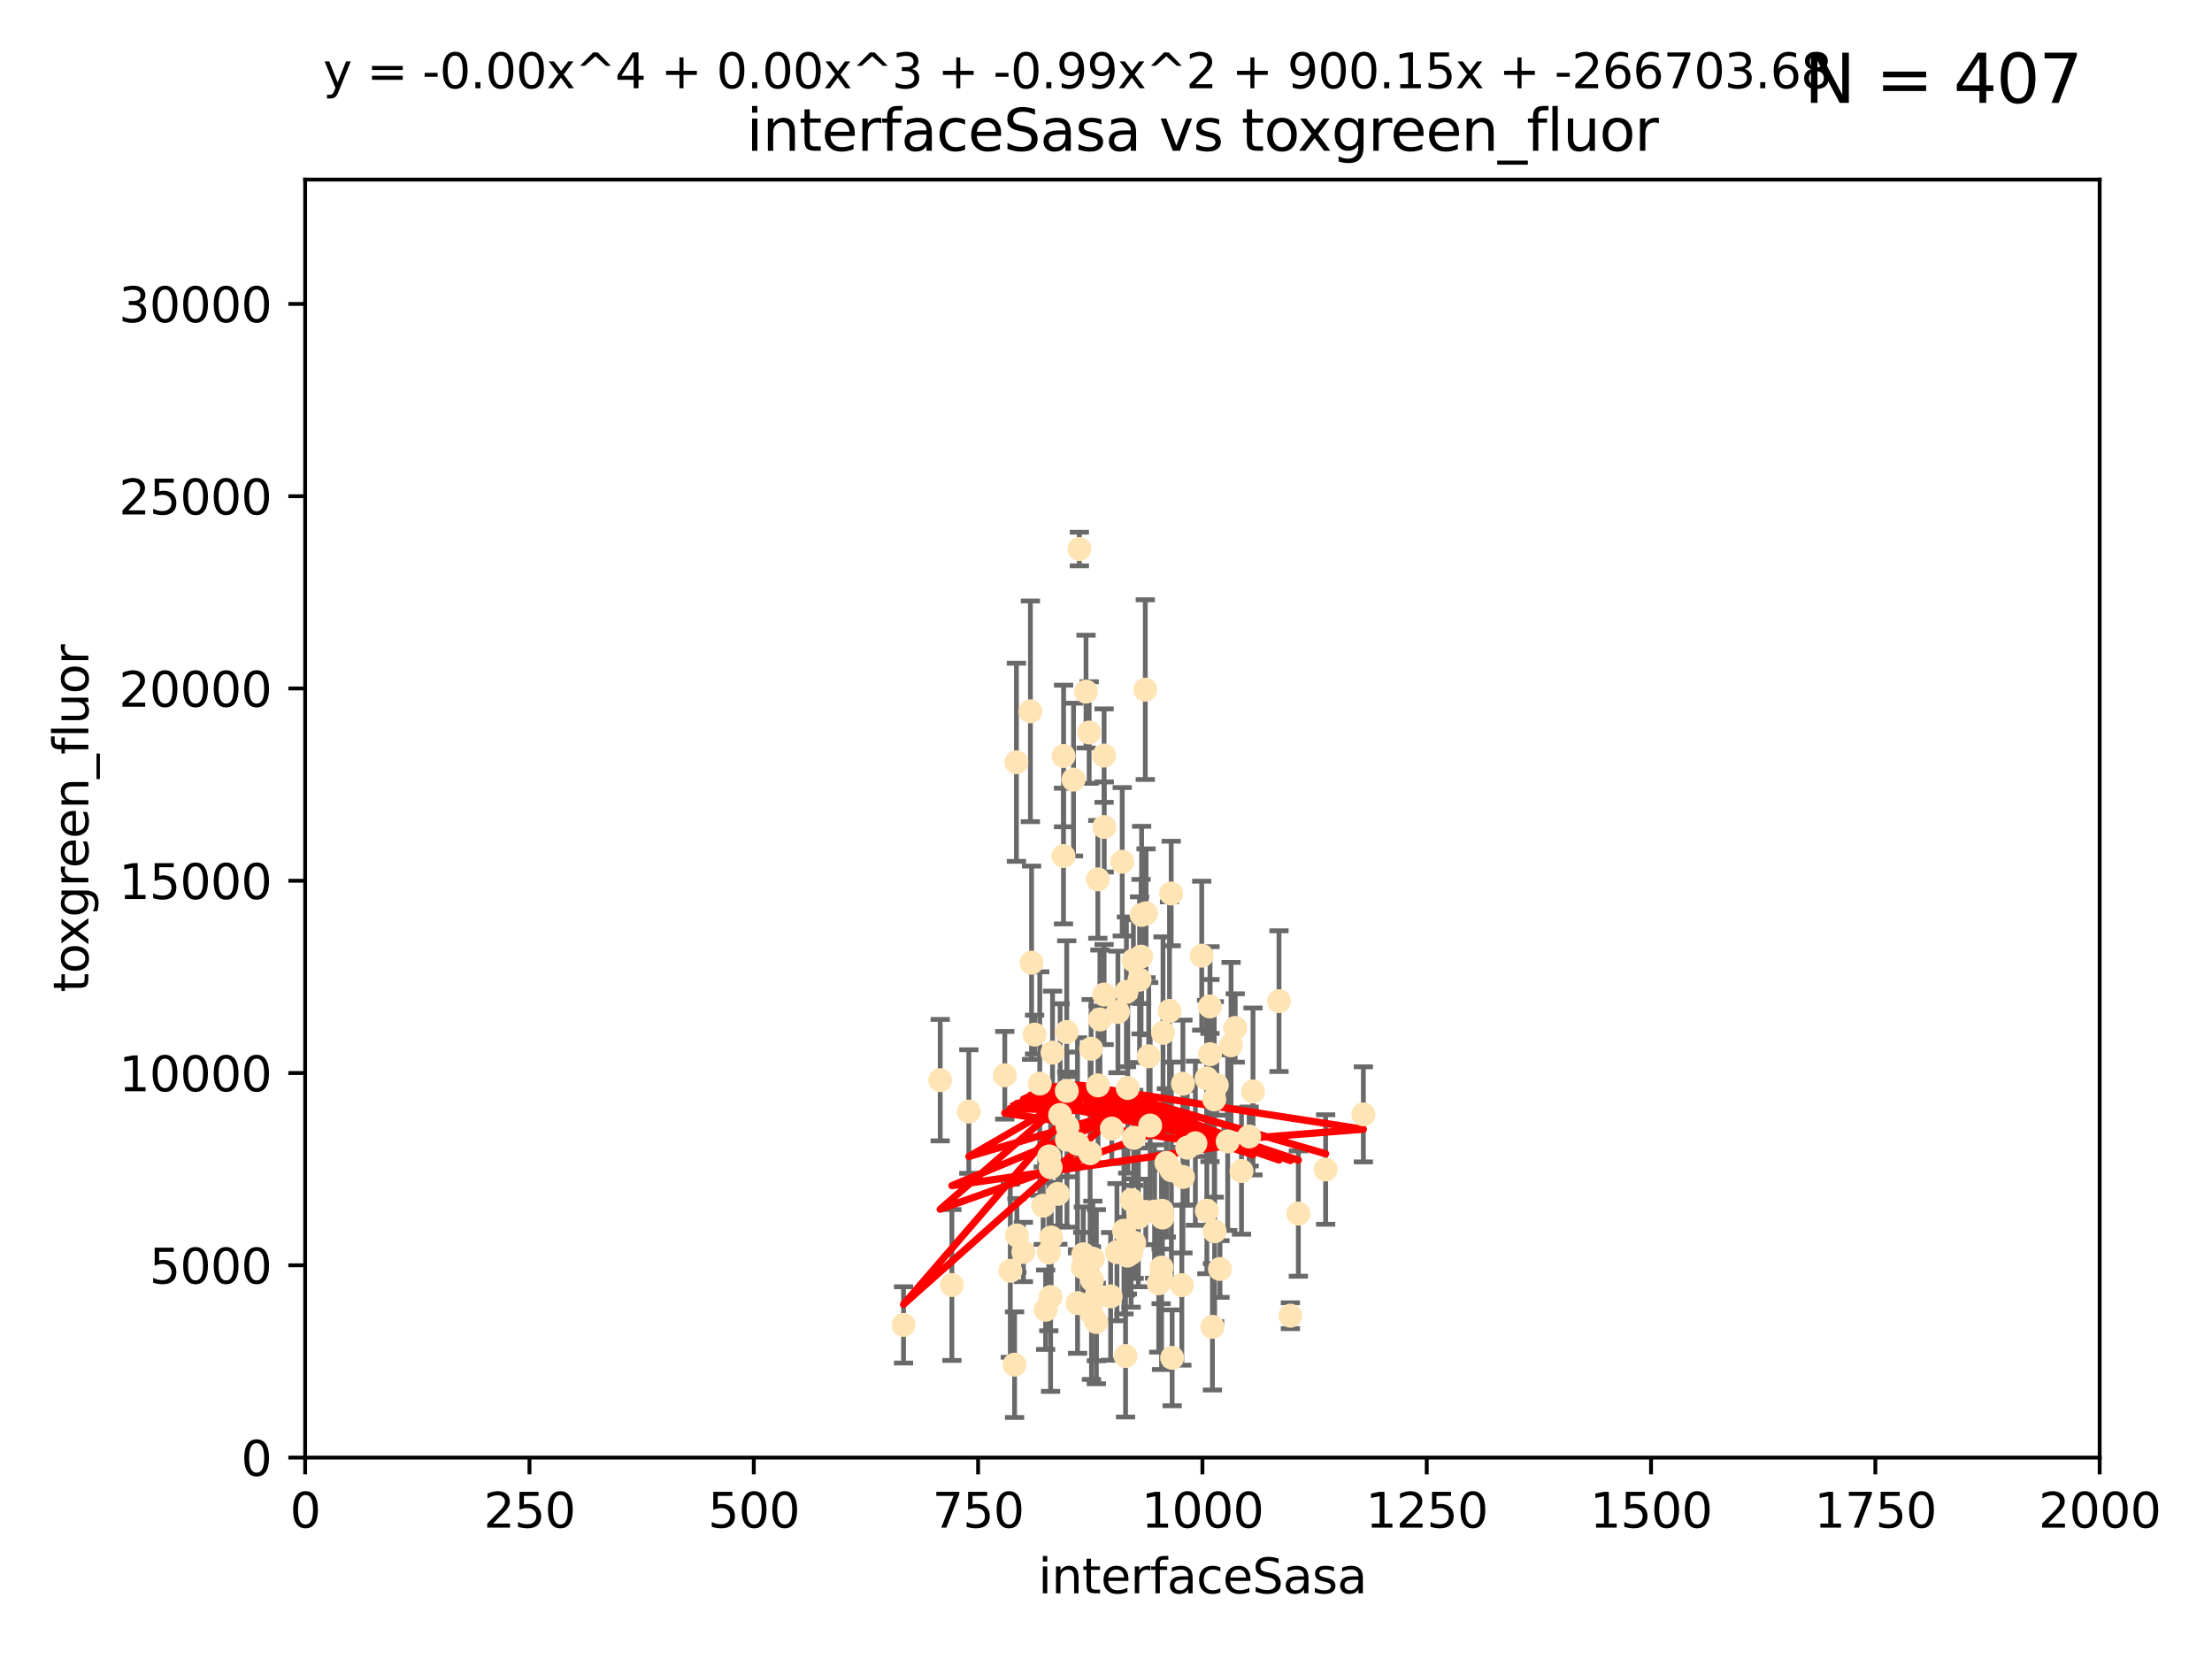 <?xml version="1.0" encoding="utf-8" standalone="no"?>
<!DOCTYPE svg PUBLIC "-//W3C//DTD SVG 1.1//EN"
  "http://www.w3.org/Graphics/SVG/1.1/DTD/svg11.dtd">
<svg xmlns:xlink="http://www.w3.org/1999/xlink" width="460.8pt" height="345.6pt" viewBox="0 0 460.8 345.6" xmlns="http://www.w3.org/2000/svg" version="1.1">
 <defs>
  <style type="text/css">*{stroke-linejoin: round; stroke-linecap: butt}</style>
 </defs>
 <g id="figure_1">
  <g id="patch_1">
   <path d="M 0 345.6 
L 460.8 345.6 
L 460.8 0 
L 0 0 
z
" style="fill: #ffffff"/>
  </g>
  <g id="axes_1">
   <g id="patch_2">
    <path d="M 63.571 303.64 
L 437.4 303.64 
L 437.4 37.411 
L 63.571 37.411 
z
" style="fill: #ffffff"/>
   </g>
   <g id="PathCollection_1">
    <defs>
     <path id="m53ac5a197d" d="M 0 1.118 
C 0.297 1.118 0.581 1 0.791 0.791 
C 1 0.581 1.118 0.297 1.118 0 
C 1.118 -0.297 1 -0.581 0.791 -0.791 
C 0.581 -1 0.297 -1.118 0 -1.118 
C -0.297 -1.118 -0.581 -1 -0.791 -0.791 
C -1 -0.581 -1.118 -0.297 -1.118 0 
C -1.118 0.297 -1 0.581 -0.791 0.791 
C -0.581 1 -0.297 1.118 0 1.118 
z
" style="stroke: #ffe4b5"/>
    </defs>
    <g clip-path="url(#p8a16bdb103)">
     <use xlink:href="#m53ac5a197d" x="251.357" y="224.647" style="fill: #ffe4b5; stroke: #ffe4b5"/>
     <use xlink:href="#m53ac5a197d" x="257.317" y="214.142" style="fill: #ffe4b5; stroke: #ffe4b5"/>
     <use xlink:href="#m53ac5a197d" x="230.005" y="157.407" style="fill: #ffe4b5; stroke: #ffe4b5"/>
     <use xlink:href="#m53ac5a197d" x="253.473" y="226.035" style="fill: #ffe4b5; stroke: #ffe4b5"/>
     <use xlink:href="#m53ac5a197d" x="284.016" y="232.138" style="fill: #ffe4b5; stroke: #ffe4b5"/>
     <use xlink:href="#m53ac5a197d" x="224.852" y="114.374" style="fill: #ffe4b5; stroke: #ffe4b5"/>
     <use xlink:href="#m53ac5a197d" x="221.564" y="157.486" style="fill: #ffe4b5; stroke: #ffe4b5"/>
     <use xlink:href="#m53ac5a197d" x="229.134" y="212.376" style="fill: #ffe4b5; stroke: #ffe4b5"/>
     <use xlink:href="#m53ac5a197d" x="252.951" y="229.021" style="fill: #ffe4b5; stroke: #ffe4b5"/>
     <use xlink:href="#m53ac5a197d" x="226.235" y="144.073" style="fill: #ffe4b5; stroke: #ffe4b5"/>
     <use xlink:href="#m53ac5a197d" x="266.441" y="208.559" style="fill: #ffe4b5; stroke: #ffe4b5"/>
     <use xlink:href="#m53ac5a197d" x="221.544" y="178.326" style="fill: #ffe4b5; stroke: #ffe4b5"/>
     <use xlink:href="#m53ac5a197d" x="250.342" y="199.083" style="fill: #ffe4b5; stroke: #ffe4b5"/>
     <use xlink:href="#m53ac5a197d" x="261.026" y="227.372" style="fill: #ffe4b5; stroke: #ffe4b5"/>
     <use xlink:href="#m53ac5a197d" x="252.056" y="209.665" style="fill: #ffe4b5; stroke: #ffe4b5"/>
     <use xlink:href="#m53ac5a197d" x="224.473" y="271.461" style="fill: #ffe4b5; stroke: #ffe4b5"/>
     <use xlink:href="#m53ac5a197d" x="223.634" y="162.405" style="fill: #ffe4b5; stroke: #ffe4b5"/>
     <use xlink:href="#m53ac5a197d" x="238.744" y="190.252" style="fill: #ffe4b5; stroke: #ffe4b5"/>
     <use xlink:href="#m53ac5a197d" x="233.779" y="179.519" style="fill: #ffe4b5; stroke: #ffe4b5"/>
     <use xlink:href="#m53ac5a197d" x="234.146" y="256.373" style="fill: #ffe4b5; stroke: #ffe4b5"/>
     <use xlink:href="#m53ac5a197d" x="242.065" y="252.225" style="fill: #ffe4b5; stroke: #ffe4b5"/>
     <use xlink:href="#m53ac5a197d" x="241.972" y="264.067" style="fill: #ffe4b5; stroke: #ffe4b5"/>
     <use xlink:href="#m53ac5a197d" x="222.376" y="234.705" style="fill: #ffe4b5; stroke: #ffe4b5"/>
     <use xlink:href="#m53ac5a197d" x="270.467" y="252.808" style="fill: #ffe4b5; stroke: #ffe4b5"/>
     <use xlink:href="#m53ac5a197d" x="243.981" y="186.135" style="fill: #ffe4b5; stroke: #ffe4b5"/>
     <use xlink:href="#m53ac5a197d" x="236.108" y="200.061" style="fill: #ffe4b5; stroke: #ffe4b5"/>
     <use xlink:href="#m53ac5a197d" x="234.932" y="226.641" style="fill: #ffe4b5; stroke: #ffe4b5"/>
     <use xlink:href="#m53ac5a197d" x="227.301" y="218.47" style="fill: #ffe4b5; stroke: #ffe4b5"/>
     <use xlink:href="#m53ac5a197d" x="227.491" y="266.633" style="fill: #ffe4b5; stroke: #ffe4b5"/>
     <use xlink:href="#m53ac5a197d" x="214.893" y="200.551" style="fill: #ffe4b5; stroke: #ffe4b5"/>
     <use xlink:href="#m53ac5a197d" x="251.411" y="252.228" style="fill: #ffe4b5; stroke: #ffe4b5"/>
     <use xlink:href="#m53ac5a197d" x="228.699" y="183.184" style="fill: #ffe4b5; stroke: #ffe4b5"/>
     <use xlink:href="#m53ac5a197d" x="220.37" y="248.704" style="fill: #ffe4b5; stroke: #ffe4b5"/>
     <use xlink:href="#m53ac5a197d" x="219.263" y="219.276" style="fill: #ffe4b5; stroke: #ffe4b5"/>
     <use xlink:href="#m53ac5a197d" x="244.026" y="243.781" style="fill: #ffe4b5; stroke: #ffe4b5"/>
     <use xlink:href="#m53ac5a197d" x="247.332" y="239.082" style="fill: #ffe4b5; stroke: #ffe4b5"/>
     <use xlink:href="#m53ac5a197d" x="253.033" y="256.503" style="fill: #ffe4b5; stroke: #ffe4b5"/>
     <use xlink:href="#m53ac5a197d" x="242.979" y="242.243" style="fill: #ffe4b5; stroke: #ffe4b5"/>
     <use xlink:href="#m53ac5a197d" x="260.224" y="236.753" style="fill: #ffe4b5; stroke: #ffe4b5"/>
     <use xlink:href="#m53ac5a197d" x="226.893" y="152.596" style="fill: #ffe4b5; stroke: #ffe4b5"/>
     <use xlink:href="#m53ac5a197d" x="242.278" y="215.15" style="fill: #ffe4b5; stroke: #ffe4b5"/>
     <use xlink:href="#m53ac5a197d" x="210.465" y="264.724" style="fill: #ffe4b5; stroke: #ffe4b5"/>
     <use xlink:href="#m53ac5a197d" x="224.465" y="238.266" style="fill: #ffe4b5; stroke: #ffe4b5"/>
     <use xlink:href="#m53ac5a197d" x="234.476" y="282.488" style="fill: #ffe4b5; stroke: #ffe4b5"/>
     <use xlink:href="#m53ac5a197d" x="230.033" y="172.272" style="fill: #ffe4b5; stroke: #ffe4b5"/>
     <use xlink:href="#m53ac5a197d" x="209.316" y="224.002" style="fill: #ffe4b5; stroke: #ffe4b5"/>
     <use xlink:href="#m53ac5a197d" x="256.452" y="217.759" style="fill: #ffe4b5; stroke: #ffe4b5"/>
     <use xlink:href="#m53ac5a197d" x="243.633" y="210.594" style="fill: #ffe4b5; stroke: #ffe4b5"/>
     <use xlink:href="#m53ac5a197d" x="218.858" y="270.179" style="fill: #ffe4b5; stroke: #ffe4b5"/>
     <use xlink:href="#m53ac5a197d" x="218.972" y="257.79" style="fill: #ffe4b5; stroke: #ffe4b5"/>
     <use xlink:href="#m53ac5a197d" x="231.364" y="270.053" style="fill: #ffe4b5; stroke: #ffe4b5"/>
     <use xlink:href="#m53ac5a197d" x="218.877" y="243.169" style="fill: #ffe4b5; stroke: #ffe4b5"/>
     <use xlink:href="#m53ac5a197d" x="258.628" y="243.949" style="fill: #ffe4b5; stroke: #ffe4b5"/>
     <use xlink:href="#m53ac5a197d" x="252.573" y="276.396" style="fill: #ffe4b5; stroke: #ffe4b5"/>
     <use xlink:href="#m53ac5a197d" x="230.005" y="207.182" style="fill: #ffe4b5; stroke: #ffe4b5"/>
     <use xlink:href="#m53ac5a197d" x="227.662" y="262.208" style="fill: #ffe4b5; stroke: #ffe4b5"/>
     <use xlink:href="#m53ac5a197d" x="231.609" y="235.101" style="fill: #ffe4b5; stroke: #ffe4b5"/>
     <use xlink:href="#m53ac5a197d" x="216.6" y="225.731" style="fill: #ffe4b5; stroke: #ffe4b5"/>
     <use xlink:href="#m53ac5a197d" x="238.682" y="252.459" style="fill: #ffe4b5; stroke: #ffe4b5"/>
     <use xlink:href="#m53ac5a197d" x="198.294" y="267.687" style="fill: #ffe4b5; stroke: #ffe4b5"/>
     <use xlink:href="#m53ac5a197d" x="255.751" y="237.786" style="fill: #ffe4b5; stroke: #ffe4b5"/>
     <use xlink:href="#m53ac5a197d" x="222.232" y="227.251" style="fill: #ffe4b5; stroke: #ffe4b5"/>
     <use xlink:href="#m53ac5a197d" x="246.422" y="225.755" style="fill: #ffe4b5; stroke: #ffe4b5"/>
     <use xlink:href="#m53ac5a197d" x="235.632" y="261.055" style="fill: #ffe4b5; stroke: #ffe4b5"/>
     <use xlink:href="#m53ac5a197d" x="252.065" y="219.606" style="fill: #ffe4b5; stroke: #ffe4b5"/>
     <use xlink:href="#m53ac5a197d" x="213.191" y="260.81" style="fill: #ffe4b5; stroke: #ffe4b5"/>
     <use xlink:href="#m53ac5a197d" x="217.82" y="272.838" style="fill: #ffe4b5; stroke: #ffe4b5"/>
     <use xlink:href="#m53ac5a197d" x="234.865" y="261.568" style="fill: #ffe4b5; stroke: #ffe4b5"/>
     <use xlink:href="#m53ac5a197d" x="237.822" y="190.6" style="fill: #ffe4b5; stroke: #ffe4b5"/>
     <use xlink:href="#m53ac5a197d" x="220.848" y="232.253" style="fill: #ffe4b5; stroke: #ffe4b5"/>
     <use xlink:href="#m53ac5a197d" x="241.886" y="265.895" style="fill: #ffe4b5; stroke: #ffe4b5"/>
     <use xlink:href="#m53ac5a197d" x="228.387" y="270.123" style="fill: #ffe4b5; stroke: #ffe4b5"/>
     <use xlink:href="#m53ac5a197d" x="276.158" y="243.629" style="fill: #ffe4b5; stroke: #ffe4b5"/>
     <use xlink:href="#m53ac5a197d" x="232.678" y="260.841" style="fill: #ffe4b5; stroke: #ffe4b5"/>
     <use xlink:href="#m53ac5a197d" x="234.656" y="206.627" style="fill: #ffe4b5; stroke: #ffe4b5"/>
     <use xlink:href="#m53ac5a197d" x="244.181" y="282.862" style="fill: #ffe4b5; stroke: #ffe4b5"/>
     <use xlink:href="#m53ac5a197d" x="254.144" y="264.352" style="fill: #ffe4b5; stroke: #ffe4b5"/>
     <use xlink:href="#m53ac5a197d" x="214.649" y="148.181" style="fill: #ffe4b5; stroke: #ffe4b5"/>
     <use xlink:href="#m53ac5a197d" x="225.557" y="263.984" style="fill: #ffe4b5; stroke: #ffe4b5"/>
     <use xlink:href="#m53ac5a197d" x="195.864" y="225.013" style="fill: #ffe4b5; stroke: #ffe4b5"/>
     <use xlink:href="#m53ac5a197d" x="246.196" y="267.724" style="fill: #ffe4b5; stroke: #ffe4b5"/>
     <use xlink:href="#m53ac5a197d" x="241.39" y="267.331" style="fill: #ffe4b5; stroke: #ffe4b5"/>
     <use xlink:href="#m53ac5a197d" x="249.02" y="238.16" style="fill: #ffe4b5; stroke: #ffe4b5"/>
     <use xlink:href="#m53ac5a197d" x="236.28" y="258.889" style="fill: #ffe4b5; stroke: #ffe4b5"/>
     <use xlink:href="#m53ac5a197d" x="215.523" y="215.522" style="fill: #ffe4b5; stroke: #ffe4b5"/>
     <use xlink:href="#m53ac5a197d" x="237.136" y="253.604" style="fill: #ffe4b5; stroke: #ffe4b5"/>
     <use xlink:href="#m53ac5a197d" x="239.303" y="220.048" style="fill: #ffe4b5; stroke: #ffe4b5"/>
     <use xlink:href="#m53ac5a197d" x="225.673" y="261.286" style="fill: #ffe4b5; stroke: #ffe4b5"/>
     <use xlink:href="#m53ac5a197d" x="222.217" y="214.982" style="fill: #ffe4b5; stroke: #ffe4b5"/>
     <use xlink:href="#m53ac5a197d" x="228.733" y="226.106" style="fill: #ffe4b5; stroke: #ffe4b5"/>
     <use xlink:href="#m53ac5a197d" x="211.839" y="257.367" style="fill: #ffe4b5; stroke: #ffe4b5"/>
     <use xlink:href="#m53ac5a197d" x="240.525" y="252.382" style="fill: #ffe4b5; stroke: #ffe4b5"/>
     <use xlink:href="#m53ac5a197d" x="232.884" y="210.811" style="fill: #ffe4b5; stroke: #ffe4b5"/>
     <use xlink:href="#m53ac5a197d" x="211.738" y="158.794" style="fill: #ffe4b5; stroke: #ffe4b5"/>
     <use xlink:href="#m53ac5a197d" x="242.155" y="253.638" style="fill: #ffe4b5; stroke: #ffe4b5"/>
     <use xlink:href="#m53ac5a197d" x="237.704" y="199.286" style="fill: #ffe4b5; stroke: #ffe4b5"/>
     <use xlink:href="#m53ac5a197d" x="218.555" y="240.904" style="fill: #ffe4b5; stroke: #ffe4b5"/>
     <use xlink:href="#m53ac5a197d" x="217.308" y="251.165" style="fill: #ffe4b5; stroke: #ffe4b5"/>
     <use xlink:href="#m53ac5a197d" x="236.172" y="237.036" style="fill: #ffe4b5; stroke: #ffe4b5"/>
     <use xlink:href="#m53ac5a197d" x="188.221" y="276" style="fill: #ffe4b5; stroke: #ffe4b5"/>
     <use xlink:href="#m53ac5a197d" x="227.377" y="273.541" style="fill: #ffe4b5; stroke: #ffe4b5"/>
     <use xlink:href="#m53ac5a197d" x="235.708" y="250.007" style="fill: #ffe4b5; stroke: #ffe4b5"/>
     <use xlink:href="#m53ac5a197d" x="218.486" y="260.923" style="fill: #ffe4b5; stroke: #ffe4b5"/>
     <use xlink:href="#m53ac5a197d" x="227.093" y="240.236" style="fill: #ffe4b5; stroke: #ffe4b5"/>
     <use xlink:href="#m53ac5a197d" x="201.826" y="231.557" style="fill: #ffe4b5; stroke: #ffe4b5"/>
     <use xlink:href="#m53ac5a197d" x="238.585" y="143.661" style="fill: #ffe4b5; stroke: #ffe4b5"/>
     <use xlink:href="#m53ac5a197d" x="228.389" y="275.395" style="fill: #ffe4b5; stroke: #ffe4b5"/>
     <use xlink:href="#m53ac5a197d" x="237.392" y="204.085" style="fill: #ffe4b5; stroke: #ffe4b5"/>
     <use xlink:href="#m53ac5a197d" x="268.814" y="274.088" style="fill: #ffe4b5; stroke: #ffe4b5"/>
     <use xlink:href="#m53ac5a197d" x="246.431" y="245.186" style="fill: #ffe4b5; stroke: #ffe4b5"/>
     <use xlink:href="#m53ac5a197d" x="239.6" y="234.47" style="fill: #ffe4b5; stroke: #ffe4b5"/>
     <use xlink:href="#m53ac5a197d" x="222.265" y="237.399" style="fill: #ffe4b5; stroke: #ffe4b5"/>
     <use xlink:href="#m53ac5a197d" x="211.355" y="284.28" style="fill: #ffe4b5; stroke: #ffe4b5"/>
    </g>
   </g>
   <g id="matplotlib.axis_1">
    <g id="xtick_1">
     <g id="line2d_1">
      <defs>
       <path id="m1eb08a8500" d="M 0 0 
L 0 3.5 
" style="stroke: #000000; stroke-width: 0.8"/>
      </defs>
      <g>
       <use xlink:href="#m1eb08a8500" x="63.571" y="303.64" style="stroke: #000000; stroke-width: 0.8"/>
      </g>
     </g>
     <g id="text_1">
      <!-- 0 -->
      <g transform="translate(60.39 318.238)scale(0.1 -0.1)">
       <defs>
        <path id="DejaVuSans-30" d="M 2034 4250 
Q 1547 4250 1301 3770 
Q 1056 3291 1056 2328 
Q 1056 1369 1301 889 
Q 1547 409 2034 409 
Q 2525 409 2770 889 
Q 3016 1369 3016 2328 
Q 3016 3291 2770 3770 
Q 2525 4250 2034 4250 
z
M 2034 4750 
Q 2819 4750 3233 4129 
Q 3647 3509 3647 2328 
Q 3647 1150 3233 529 
Q 2819 -91 2034 -91 
Q 1250 -91 836 529 
Q 422 1150 422 2328 
Q 422 3509 836 4129 
Q 1250 4750 2034 4750 
z
" transform="scale(0.016)"/>
       </defs>
       <use xlink:href="#DejaVuSans-30"/>
      </g>
     </g>
    </g>
    <g id="xtick_2">
     <g id="line2d_2">
      <g>
       <use xlink:href="#m1eb08a8500" x="110.3" y="303.64" style="stroke: #000000; stroke-width: 0.8"/>
      </g>
     </g>
     <g id="text_2">
      <!-- 250 -->
      <g transform="translate(100.756 318.238)scale(0.1 -0.1)">
       <defs>
        <path id="DejaVuSans-32" d="M 1228 531 
L 3431 531 
L 3431 0 
L 469 0 
L 469 531 
Q 828 903 1448 1529 
Q 2069 2156 2228 2338 
Q 2531 2678 2651 2914 
Q 2772 3150 2772 3378 
Q 2772 3750 2511 3984 
Q 2250 4219 1831 4219 
Q 1534 4219 1204 4116 
Q 875 4013 500 3803 
L 500 4441 
Q 881 4594 1212 4672 
Q 1544 4750 1819 4750 
Q 2544 4750 2975 4387 
Q 3406 4025 3406 3419 
Q 3406 3131 3298 2873 
Q 3191 2616 2906 2266 
Q 2828 2175 2409 1742 
Q 1991 1309 1228 531 
z
" transform="scale(0.016)"/>
        <path id="DejaVuSans-35" d="M 691 4666 
L 3169 4666 
L 3169 4134 
L 1269 4134 
L 1269 2991 
Q 1406 3038 1543 3061 
Q 1681 3084 1819 3084 
Q 2600 3084 3056 2656 
Q 3513 2228 3513 1497 
Q 3513 744 3044 326 
Q 2575 -91 1722 -91 
Q 1428 -91 1123 -41 
Q 819 9 494 109 
L 494 744 
Q 775 591 1075 516 
Q 1375 441 1709 441 
Q 2250 441 2565 725 
Q 2881 1009 2881 1497 
Q 2881 1984 2565 2268 
Q 2250 2553 1709 2553 
Q 1456 2553 1204 2497 
Q 953 2441 691 2322 
L 691 4666 
z
" transform="scale(0.016)"/>
       </defs>
       <use xlink:href="#DejaVuSans-32"/>
       <use xlink:href="#DejaVuSans-35" x="63.623"/>
       <use xlink:href="#DejaVuSans-30" x="127.246"/>
      </g>
     </g>
    </g>
    <g id="xtick_3">
     <g id="line2d_3">
      <g>
       <use xlink:href="#m1eb08a8500" x="157.028" y="303.64" style="stroke: #000000; stroke-width: 0.8"/>
      </g>
     </g>
     <g id="text_3">
      <!-- 500 -->
      <g transform="translate(147.485 318.238)scale(0.1 -0.1)">
       <use xlink:href="#DejaVuSans-35"/>
       <use xlink:href="#DejaVuSans-30" x="63.623"/>
       <use xlink:href="#DejaVuSans-30" x="127.246"/>
      </g>
     </g>
    </g>
    <g id="xtick_4">
     <g id="line2d_4">
      <g>
       <use xlink:href="#m1eb08a8500" x="203.757" y="303.64" style="stroke: #000000; stroke-width: 0.8"/>
      </g>
     </g>
     <g id="text_4">
      <!-- 750 -->
      <g transform="translate(194.213 318.238)scale(0.1 -0.1)">
       <defs>
        <path id="DejaVuSans-37" d="M 525 4666 
L 3525 4666 
L 3525 4397 
L 1831 0 
L 1172 0 
L 2766 4134 
L 525 4134 
L 525 4666 
z
" transform="scale(0.016)"/>
       </defs>
       <use xlink:href="#DejaVuSans-37"/>
       <use xlink:href="#DejaVuSans-35" x="63.623"/>
       <use xlink:href="#DejaVuSans-30" x="127.246"/>
      </g>
     </g>
    </g>
    <g id="xtick_5">
     <g id="line2d_5">
      <g>
       <use xlink:href="#m1eb08a8500" x="250.486" y="303.64" style="stroke: #000000; stroke-width: 0.8"/>
      </g>
     </g>
     <g id="text_5">
      <!-- 1000 -->
      <g transform="translate(237.761 318.238)scale(0.1 -0.1)">
       <defs>
        <path id="DejaVuSans-31" d="M 794 531 
L 1825 531 
L 1825 4091 
L 703 3866 
L 703 4441 
L 1819 4666 
L 2450 4666 
L 2450 531 
L 3481 531 
L 3481 0 
L 794 0 
L 794 531 
z
" transform="scale(0.016)"/>
       </defs>
       <use xlink:href="#DejaVuSans-31"/>
       <use xlink:href="#DejaVuSans-30" x="63.623"/>
       <use xlink:href="#DejaVuSans-30" x="127.246"/>
       <use xlink:href="#DejaVuSans-30" x="190.869"/>
      </g>
     </g>
    </g>
    <g id="xtick_6">
     <g id="line2d_6">
      <g>
       <use xlink:href="#m1eb08a8500" x="297.214" y="303.64" style="stroke: #000000; stroke-width: 0.8"/>
      </g>
     </g>
     <g id="text_6">
      <!-- 1250 -->
      <g transform="translate(284.489 318.238)scale(0.1 -0.1)">
       <use xlink:href="#DejaVuSans-31"/>
       <use xlink:href="#DejaVuSans-32" x="63.623"/>
       <use xlink:href="#DejaVuSans-35" x="127.246"/>
       <use xlink:href="#DejaVuSans-30" x="190.869"/>
      </g>
     </g>
    </g>
    <g id="xtick_7">
     <g id="line2d_7">
      <g>
       <use xlink:href="#m1eb08a8500" x="343.943" y="303.64" style="stroke: #000000; stroke-width: 0.8"/>
      </g>
     </g>
     <g id="text_7">
      <!-- 1500 -->
      <g transform="translate(331.218 318.238)scale(0.1 -0.1)">
       <use xlink:href="#DejaVuSans-31"/>
       <use xlink:href="#DejaVuSans-35" x="63.623"/>
       <use xlink:href="#DejaVuSans-30" x="127.246"/>
       <use xlink:href="#DejaVuSans-30" x="190.869"/>
      </g>
     </g>
    </g>
    <g id="xtick_8">
     <g id="line2d_8">
      <g>
       <use xlink:href="#m1eb08a8500" x="390.671" y="303.64" style="stroke: #000000; stroke-width: 0.8"/>
      </g>
     </g>
     <g id="text_8">
      <!-- 1750 -->
      <g transform="translate(377.946 318.238)scale(0.1 -0.1)">
       <use xlink:href="#DejaVuSans-31"/>
       <use xlink:href="#DejaVuSans-37" x="63.623"/>
       <use xlink:href="#DejaVuSans-35" x="127.246"/>
       <use xlink:href="#DejaVuSans-30" x="190.869"/>
      </g>
     </g>
    </g>
    <g id="xtick_9">
     <g id="line2d_9">
      <g>
       <use xlink:href="#m1eb08a8500" x="437.4" y="303.64" style="stroke: #000000; stroke-width: 0.8"/>
      </g>
     </g>
     <g id="text_9">
      <!-- 2000 -->
      <g transform="translate(424.675 318.238)scale(0.1 -0.1)">
       <use xlink:href="#DejaVuSans-32"/>
       <use xlink:href="#DejaVuSans-30" x="63.623"/>
       <use xlink:href="#DejaVuSans-30" x="127.246"/>
       <use xlink:href="#DejaVuSans-30" x="190.869"/>
      </g>
     </g>
    </g>
    <g id="text_10">
     <!-- interfaceSasa -->
     <g transform="translate(216.279 331.917)scale(0.1 -0.1)">
      <defs>
       <path id="DejaVuSans-69" d="M 603 3500 
L 1178 3500 
L 1178 0 
L 603 0 
L 603 3500 
z
M 603 4863 
L 1178 4863 
L 1178 4134 
L 603 4134 
L 603 4863 
z
" transform="scale(0.016)"/>
       <path id="DejaVuSans-6e" d="M 3513 2113 
L 3513 0 
L 2938 0 
L 2938 2094 
Q 2938 2591 2744 2837 
Q 2550 3084 2163 3084 
Q 1697 3084 1428 2787 
Q 1159 2491 1159 1978 
L 1159 0 
L 581 0 
L 581 3500 
L 1159 3500 
L 1159 2956 
Q 1366 3272 1645 3428 
Q 1925 3584 2291 3584 
Q 2894 3584 3203 3211 
Q 3513 2838 3513 2113 
z
" transform="scale(0.016)"/>
       <path id="DejaVuSans-74" d="M 1172 4494 
L 1172 3500 
L 2356 3500 
L 2356 3053 
L 1172 3053 
L 1172 1153 
Q 1172 725 1289 603 
Q 1406 481 1766 481 
L 2356 481 
L 2356 0 
L 1766 0 
Q 1100 0 847 248 
Q 594 497 594 1153 
L 594 3053 
L 172 3053 
L 172 3500 
L 594 3500 
L 594 4494 
L 1172 4494 
z
" transform="scale(0.016)"/>
       <path id="DejaVuSans-65" d="M 3597 1894 
L 3597 1613 
L 953 1613 
Q 991 1019 1311 708 
Q 1631 397 2203 397 
Q 2534 397 2845 478 
Q 3156 559 3463 722 
L 3463 178 
Q 3153 47 2828 -22 
Q 2503 -91 2169 -91 
Q 1331 -91 842 396 
Q 353 884 353 1716 
Q 353 2575 817 3079 
Q 1281 3584 2069 3584 
Q 2775 3584 3186 3129 
Q 3597 2675 3597 1894 
z
M 3022 2063 
Q 3016 2534 2758 2815 
Q 2500 3097 2075 3097 
Q 1594 3097 1305 2825 
Q 1016 2553 972 2059 
L 3022 2063 
z
" transform="scale(0.016)"/>
       <path id="DejaVuSans-72" d="M 2631 2963 
Q 2534 3019 2420 3045 
Q 2306 3072 2169 3072 
Q 1681 3072 1420 2755 
Q 1159 2438 1159 1844 
L 1159 0 
L 581 0 
L 581 3500 
L 1159 3500 
L 1159 2956 
Q 1341 3275 1631 3429 
Q 1922 3584 2338 3584 
Q 2397 3584 2469 3576 
Q 2541 3569 2628 3553 
L 2631 2963 
z
" transform="scale(0.016)"/>
       <path id="DejaVuSans-66" d="M 2375 4863 
L 2375 4384 
L 1825 4384 
Q 1516 4384 1395 4259 
Q 1275 4134 1275 3809 
L 1275 3500 
L 2222 3500 
L 2222 3053 
L 1275 3053 
L 1275 0 
L 697 0 
L 697 3053 
L 147 3053 
L 147 3500 
L 697 3500 
L 697 3744 
Q 697 4328 969 4595 
Q 1241 4863 1831 4863 
L 2375 4863 
z
" transform="scale(0.016)"/>
       <path id="DejaVuSans-61" d="M 2194 1759 
Q 1497 1759 1228 1600 
Q 959 1441 959 1056 
Q 959 750 1161 570 
Q 1363 391 1709 391 
Q 2188 391 2477 730 
Q 2766 1069 2766 1631 
L 2766 1759 
L 2194 1759 
z
M 3341 1997 
L 3341 0 
L 2766 0 
L 2766 531 
Q 2569 213 2275 61 
Q 1981 -91 1556 -91 
Q 1019 -91 701 211 
Q 384 513 384 1019 
Q 384 1609 779 1909 
Q 1175 2209 1959 2209 
L 2766 2209 
L 2766 2266 
Q 2766 2663 2505 2880 
Q 2244 3097 1772 3097 
Q 1472 3097 1187 3025 
Q 903 2953 641 2809 
L 641 3341 
Q 956 3463 1253 3523 
Q 1550 3584 1831 3584 
Q 2591 3584 2966 3190 
Q 3341 2797 3341 1997 
z
" transform="scale(0.016)"/>
       <path id="DejaVuSans-63" d="M 3122 3366 
L 3122 2828 
Q 2878 2963 2633 3030 
Q 2388 3097 2138 3097 
Q 1578 3097 1268 2742 
Q 959 2388 959 1747 
Q 959 1106 1268 751 
Q 1578 397 2138 397 
Q 2388 397 2633 464 
Q 2878 531 3122 666 
L 3122 134 
Q 2881 22 2623 -34 
Q 2366 -91 2075 -91 
Q 1284 -91 818 406 
Q 353 903 353 1747 
Q 353 2603 823 3093 
Q 1294 3584 2113 3584 
Q 2378 3584 2631 3529 
Q 2884 3475 3122 3366 
z
" transform="scale(0.016)"/>
       <path id="DejaVuSans-53" d="M 3425 4513 
L 3425 3897 
Q 3066 4069 2747 4153 
Q 2428 4238 2131 4238 
Q 1616 4238 1336 4038 
Q 1056 3838 1056 3469 
Q 1056 3159 1242 3001 
Q 1428 2844 1947 2747 
L 2328 2669 
Q 3034 2534 3370 2195 
Q 3706 1856 3706 1288 
Q 3706 609 3251 259 
Q 2797 -91 1919 -91 
Q 1588 -91 1214 -16 
Q 841 59 441 206 
L 441 856 
Q 825 641 1194 531 
Q 1563 422 1919 422 
Q 2459 422 2753 634 
Q 3047 847 3047 1241 
Q 3047 1584 2836 1778 
Q 2625 1972 2144 2069 
L 1759 2144 
Q 1053 2284 737 2584 
Q 422 2884 422 3419 
Q 422 4038 858 4394 
Q 1294 4750 2059 4750 
Q 2388 4750 2728 4690 
Q 3069 4631 3425 4513 
z
" transform="scale(0.016)"/>
       <path id="DejaVuSans-73" d="M 2834 3397 
L 2834 2853 
Q 2591 2978 2328 3040 
Q 2066 3103 1784 3103 
Q 1356 3103 1142 2972 
Q 928 2841 928 2578 
Q 928 2378 1081 2264 
Q 1234 2150 1697 2047 
L 1894 2003 
Q 2506 1872 2764 1633 
Q 3022 1394 3022 966 
Q 3022 478 2636 193 
Q 2250 -91 1575 -91 
Q 1294 -91 989 -36 
Q 684 19 347 128 
L 347 722 
Q 666 556 975 473 
Q 1284 391 1588 391 
Q 1994 391 2212 530 
Q 2431 669 2431 922 
Q 2431 1156 2273 1281 
Q 2116 1406 1581 1522 
L 1381 1569 
Q 847 1681 609 1914 
Q 372 2147 372 2553 
Q 372 3047 722 3315 
Q 1072 3584 1716 3584 
Q 2034 3584 2315 3537 
Q 2597 3491 2834 3397 
z
" transform="scale(0.016)"/>
      </defs>
      <use xlink:href="#DejaVuSans-69"/>
      <use xlink:href="#DejaVuSans-6e" x="27.783"/>
      <use xlink:href="#DejaVuSans-74" x="91.162"/>
      <use xlink:href="#DejaVuSans-65" x="130.371"/>
      <use xlink:href="#DejaVuSans-72" x="191.895"/>
      <use xlink:href="#DejaVuSans-66" x="233.008"/>
      <use xlink:href="#DejaVuSans-61" x="268.213"/>
      <use xlink:href="#DejaVuSans-63" x="329.492"/>
      <use xlink:href="#DejaVuSans-65" x="384.473"/>
      <use xlink:href="#DejaVuSans-53" x="445.996"/>
      <use xlink:href="#DejaVuSans-61" x="509.473"/>
      <use xlink:href="#DejaVuSans-73" x="570.752"/>
      <use xlink:href="#DejaVuSans-61" x="622.852"/>
     </g>
    </g>
   </g>
   <g id="matplotlib.axis_2">
    <g id="ytick_1">
     <g id="line2d_10">
      <defs>
       <path id="mda86255c61" d="M 0 0 
L -3.5 0 
" style="stroke: #000000; stroke-width: 0.8"/>
      </defs>
      <g>
       <use xlink:href="#mda86255c61" x="63.571" y="303.64" style="stroke: #000000; stroke-width: 0.8"/>
      </g>
     </g>
     <g id="text_11">
      <!-- 0 -->
      <g transform="translate(50.209 307.439)scale(0.1 -0.1)">
       <use xlink:href="#DejaVuSans-30"/>
      </g>
     </g>
    </g>
    <g id="ytick_2">
     <g id="line2d_11">
      <g>
       <use xlink:href="#mda86255c61" x="63.571" y="263.586" style="stroke: #000000; stroke-width: 0.8"/>
      </g>
     </g>
     <g id="text_12">
      <!-- 5000 -->
      <g transform="translate(31.121 267.385)scale(0.1 -0.1)">
       <use xlink:href="#DejaVuSans-35"/>
       <use xlink:href="#DejaVuSans-30" x="63.623"/>
       <use xlink:href="#DejaVuSans-30" x="127.246"/>
       <use xlink:href="#DejaVuSans-30" x="190.869"/>
      </g>
     </g>
    </g>
    <g id="ytick_3">
     <g id="line2d_12">
      <g>
       <use xlink:href="#mda86255c61" x="63.571" y="223.532" style="stroke: #000000; stroke-width: 0.8"/>
      </g>
     </g>
     <g id="text_13">
      <!-- 10000 -->
      <g transform="translate(24.759 227.331)scale(0.1 -0.1)">
       <use xlink:href="#DejaVuSans-31"/>
       <use xlink:href="#DejaVuSans-30" x="63.623"/>
       <use xlink:href="#DejaVuSans-30" x="127.246"/>
       <use xlink:href="#DejaVuSans-30" x="190.869"/>
       <use xlink:href="#DejaVuSans-30" x="254.492"/>
      </g>
     </g>
    </g>
    <g id="ytick_4">
     <g id="line2d_13">
      <g>
       <use xlink:href="#mda86255c61" x="63.571" y="183.478" style="stroke: #000000; stroke-width: 0.8"/>
      </g>
     </g>
     <g id="text_14">
      <!-- 15000 -->
      <g transform="translate(24.759 187.278)scale(0.1 -0.1)">
       <use xlink:href="#DejaVuSans-31"/>
       <use xlink:href="#DejaVuSans-35" x="63.623"/>
       <use xlink:href="#DejaVuSans-30" x="127.246"/>
       <use xlink:href="#DejaVuSans-30" x="190.869"/>
       <use xlink:href="#DejaVuSans-30" x="254.492"/>
      </g>
     </g>
    </g>
    <g id="ytick_5">
     <g id="line2d_14">
      <g>
       <use xlink:href="#mda86255c61" x="63.571" y="143.424" style="stroke: #000000; stroke-width: 0.8"/>
      </g>
     </g>
     <g id="text_15">
      <!-- 20000 -->
      <g transform="translate(24.759 147.224)scale(0.1 -0.1)">
       <use xlink:href="#DejaVuSans-32"/>
       <use xlink:href="#DejaVuSans-30" x="63.623"/>
       <use xlink:href="#DejaVuSans-30" x="127.246"/>
       <use xlink:href="#DejaVuSans-30" x="190.869"/>
       <use xlink:href="#DejaVuSans-30" x="254.492"/>
      </g>
     </g>
    </g>
    <g id="ytick_6">
     <g id="line2d_15">
      <g>
       <use xlink:href="#mda86255c61" x="63.571" y="103.371" style="stroke: #000000; stroke-width: 0.8"/>
      </g>
     </g>
     <g id="text_16">
      <!-- 25000 -->
      <g transform="translate(24.759 107.17)scale(0.1 -0.1)">
       <use xlink:href="#DejaVuSans-32"/>
       <use xlink:href="#DejaVuSans-35" x="63.623"/>
       <use xlink:href="#DejaVuSans-30" x="127.246"/>
       <use xlink:href="#DejaVuSans-30" x="190.869"/>
       <use xlink:href="#DejaVuSans-30" x="254.492"/>
      </g>
     </g>
    </g>
    <g id="ytick_7">
     <g id="line2d_16">
      <g>
       <use xlink:href="#mda86255c61" x="63.571" y="63.317" style="stroke: #000000; stroke-width: 0.8"/>
      </g>
     </g>
     <g id="text_17">
      <!-- 30000 -->
      <g transform="translate(24.759 67.116)scale(0.1 -0.1)">
       <defs>
        <path id="DejaVuSans-33" d="M 2597 2516 
Q 3050 2419 3304 2112 
Q 3559 1806 3559 1356 
Q 3559 666 3084 287 
Q 2609 -91 1734 -91 
Q 1441 -91 1130 -33 
Q 819 25 488 141 
L 488 750 
Q 750 597 1062 519 
Q 1375 441 1716 441 
Q 2309 441 2620 675 
Q 2931 909 2931 1356 
Q 2931 1769 2642 2001 
Q 2353 2234 1838 2234 
L 1294 2234 
L 1294 2753 
L 1863 2753 
Q 2328 2753 2575 2939 
Q 2822 3125 2822 3475 
Q 2822 3834 2567 4026 
Q 2313 4219 1838 4219 
Q 1578 4219 1281 4162 
Q 984 4106 628 3988 
L 628 4550 
Q 988 4650 1302 4700 
Q 1616 4750 1894 4750 
Q 2613 4750 3031 4423 
Q 3450 4097 3450 3541 
Q 3450 3153 3228 2886 
Q 3006 2619 2597 2516 
z
" transform="scale(0.016)"/>
       </defs>
       <use xlink:href="#DejaVuSans-33"/>
       <use xlink:href="#DejaVuSans-30" x="63.623"/>
       <use xlink:href="#DejaVuSans-30" x="127.246"/>
       <use xlink:href="#DejaVuSans-30" x="190.869"/>
       <use xlink:href="#DejaVuSans-30" x="254.492"/>
      </g>
     </g>
    </g>
    <g id="text_18">
     <!-- toxgreen_fluor -->
     <g transform="translate(18.401 206.72)rotate(-90)scale(0.1 -0.1)">
      <defs>
       <path id="DejaVuSans-6f" d="M 1959 3097 
Q 1497 3097 1228 2736 
Q 959 2375 959 1747 
Q 959 1119 1226 758 
Q 1494 397 1959 397 
Q 2419 397 2687 759 
Q 2956 1122 2956 1747 
Q 2956 2369 2687 2733 
Q 2419 3097 1959 3097 
z
M 1959 3584 
Q 2709 3584 3137 3096 
Q 3566 2609 3566 1747 
Q 3566 888 3137 398 
Q 2709 -91 1959 -91 
Q 1206 -91 779 398 
Q 353 888 353 1747 
Q 353 2609 779 3096 
Q 1206 3584 1959 3584 
z
" transform="scale(0.016)"/>
       <path id="DejaVuSans-78" d="M 3513 3500 
L 2247 1797 
L 3578 0 
L 2900 0 
L 1881 1375 
L 863 0 
L 184 0 
L 1544 1831 
L 300 3500 
L 978 3500 
L 1906 2253 
L 2834 3500 
L 3513 3500 
z
" transform="scale(0.016)"/>
       <path id="DejaVuSans-67" d="M 2906 1791 
Q 2906 2416 2648 2759 
Q 2391 3103 1925 3103 
Q 1463 3103 1205 2759 
Q 947 2416 947 1791 
Q 947 1169 1205 825 
Q 1463 481 1925 481 
Q 2391 481 2648 825 
Q 2906 1169 2906 1791 
z
M 3481 434 
Q 3481 -459 3084 -895 
Q 2688 -1331 1869 -1331 
Q 1566 -1331 1297 -1286 
Q 1028 -1241 775 -1147 
L 775 -588 
Q 1028 -725 1275 -790 
Q 1522 -856 1778 -856 
Q 2344 -856 2625 -561 
Q 2906 -266 2906 331 
L 2906 616 
Q 2728 306 2450 153 
Q 2172 0 1784 0 
Q 1141 0 747 490 
Q 353 981 353 1791 
Q 353 2603 747 3093 
Q 1141 3584 1784 3584 
Q 2172 3584 2450 3431 
Q 2728 3278 2906 2969 
L 2906 3500 
L 3481 3500 
L 3481 434 
z
" transform="scale(0.016)"/>
       <path id="DejaVuSans-5f" d="M 3263 -1063 
L 3263 -1509 
L -63 -1509 
L -63 -1063 
L 3263 -1063 
z
" transform="scale(0.016)"/>
       <path id="DejaVuSans-6c" d="M 603 4863 
L 1178 4863 
L 1178 0 
L 603 0 
L 603 4863 
z
" transform="scale(0.016)"/>
       <path id="DejaVuSans-75" d="M 544 1381 
L 544 3500 
L 1119 3500 
L 1119 1403 
Q 1119 906 1312 657 
Q 1506 409 1894 409 
Q 2359 409 2629 706 
Q 2900 1003 2900 1516 
L 2900 3500 
L 3475 3500 
L 3475 0 
L 2900 0 
L 2900 538 
Q 2691 219 2414 64 
Q 2138 -91 1772 -91 
Q 1169 -91 856 284 
Q 544 659 544 1381 
z
M 1991 3584 
L 1991 3584 
z
" transform="scale(0.016)"/>
      </defs>
      <use xlink:href="#DejaVuSans-74"/>
      <use xlink:href="#DejaVuSans-6f" x="39.209"/>
      <use xlink:href="#DejaVuSans-78" x="97.266"/>
      <use xlink:href="#DejaVuSans-67" x="156.445"/>
      <use xlink:href="#DejaVuSans-72" x="219.922"/>
      <use xlink:href="#DejaVuSans-65" x="258.785"/>
      <use xlink:href="#DejaVuSans-65" x="320.309"/>
      <use xlink:href="#DejaVuSans-6e" x="381.832"/>
      <use xlink:href="#DejaVuSans-5f" x="445.211"/>
      <use xlink:href="#DejaVuSans-66" x="495.211"/>
      <use xlink:href="#DejaVuSans-6c" x="530.416"/>
      <use xlink:href="#DejaVuSans-75" x="558.199"/>
      <use xlink:href="#DejaVuSans-6f" x="621.578"/>
      <use xlink:href="#DejaVuSans-72" x="682.76"/>
     </g>
    </g>
   </g>
   <g id="LineCollection_1">
    <path d="M 251.357 240.906 
L 251.357 208.387 
" clip-path="url(#p8a16bdb103)" style="fill: none; stroke: #696969"/>
    <path d="M 257.317 221.265 
L 257.317 207.019 
" clip-path="url(#p8a16bdb103)" style="fill: none; stroke: #696969"/>
    <path d="M 230.005 167.138 
L 230.005 147.676 
" clip-path="url(#p8a16bdb103)" style="fill: none; stroke: #696969"/>
    <path d="M 253.473 232.311 
L 253.473 219.76 
" clip-path="url(#p8a16bdb103)" style="fill: none; stroke: #696969"/>
    <path d="M 284.016 242.041 
L 284.016 222.234 
" clip-path="url(#p8a16bdb103)" style="fill: none; stroke: #696969"/>
    <path d="M 224.852 117.88 
L 224.852 110.867 
" clip-path="url(#p8a16bdb103)" style="fill: none; stroke: #696969"/>
    <path d="M 221.564 172.235 
L 221.564 142.737 
" clip-path="url(#p8a16bdb103)" style="fill: none; stroke: #696969"/>
    <path d="M 229.134 226.84 
L 229.134 197.912 
" clip-path="url(#p8a16bdb103)" style="fill: none; stroke: #696969"/>
    <path d="M 252.951 249.381 
L 252.951 208.66 
" clip-path="url(#p8a16bdb103)" style="fill: none; stroke: #696969"/>
    <path d="M 226.235 155.821 
L 226.235 132.326 
" clip-path="url(#p8a16bdb103)" style="fill: none; stroke: #696969"/>
    <path d="M 266.441 223.215 
L 266.441 193.903 
" clip-path="url(#p8a16bdb103)" style="fill: none; stroke: #696969"/>
    <path d="M 221.544 192.461 
L 221.544 164.191 
" clip-path="url(#p8a16bdb103)" style="fill: none; stroke: #696969"/>
    <path d="M 250.342 214.596 
L 250.342 183.571 
" clip-path="url(#p8a16bdb103)" style="fill: none; stroke: #696969"/>
    <path d="M 261.026 244.762 
L 261.026 209.983 
" clip-path="url(#p8a16bdb103)" style="fill: none; stroke: #696969"/>
    <path d="M 252.056 215.276 
L 252.056 204.053 
" clip-path="url(#p8a16bdb103)" style="fill: none; stroke: #696969"/>
    <path d="M 224.473 281.916 
L 224.473 261.006 
" clip-path="url(#p8a16bdb103)" style="fill: none; stroke: #696969"/>
    <path d="M 223.634 178.319 
L 223.634 146.49 
" clip-path="url(#p8a16bdb103)" style="fill: none; stroke: #696969"/>
    <path d="M 238.744 203.666 
L 238.744 176.838 
" clip-path="url(#p8a16bdb103)" style="fill: none; stroke: #696969"/>
    <path d="M 233.779 194.976 
L 233.779 164.063 
" clip-path="url(#p8a16bdb103)" style="fill: none; stroke: #696969"/>
    <path d="M 234.146 273.718 
L 234.146 239.028 
" clip-path="url(#p8a16bdb103)" style="fill: none; stroke: #696969"/>
    <path d="M 242.065 264.341 
L 242.065 240.11 
" clip-path="url(#p8a16bdb103)" style="fill: none; stroke: #696969"/>
    <path d="M 241.972 285.293 
L 241.972 242.842 
" clip-path="url(#p8a16bdb103)" style="fill: none; stroke: #696969"/>
    <path d="M 222.376 245.154 
L 222.376 224.257 
" clip-path="url(#p8a16bdb103)" style="fill: none; stroke: #696969"/>
    <path d="M 270.467 265.864 
L 270.467 239.753 
" clip-path="url(#p8a16bdb103)" style="fill: none; stroke: #696969"/>
    <path d="M 243.981 197.024 
L 243.981 175.246 
" clip-path="url(#p8a16bdb103)" style="fill: none; stroke: #696969"/>
    <path d="M 236.108 208.536 
L 236.108 191.586 
" clip-path="url(#p8a16bdb103)" style="fill: none; stroke: #696969"/>
    <path d="M 234.932 244.374 
L 234.932 208.907 
" clip-path="url(#p8a16bdb103)" style="fill: none; stroke: #696969"/>
    <path d="M 227.301 228.726 
L 227.301 208.213 
" clip-path="url(#p8a16bdb103)" style="fill: none; stroke: #696969"/>
    <path d="M 227.491 270.554 
L 227.491 262.713 
" clip-path="url(#p8a16bdb103)" style="fill: none; stroke: #696969"/>
    <path d="M 214.893 220.687 
L 214.893 180.416 
" clip-path="url(#p8a16bdb103)" style="fill: none; stroke: #696969"/>
    <path d="M 251.411 265.341 
L 251.411 239.114 
" clip-path="url(#p8a16bdb103)" style="fill: none; stroke: #696969"/>
    <path d="M 228.699 195.451 
L 228.699 170.917 
" clip-path="url(#p8a16bdb103)" style="fill: none; stroke: #696969"/>
    <path d="M 220.37 259.193 
L 220.37 238.215 
" clip-path="url(#p8a16bdb103)" style="fill: none; stroke: #696969"/>
    <path d="M 219.263 232.086 
L 219.263 206.466 
" clip-path="url(#p8a16bdb103)" style="fill: none; stroke: #696969"/>
    <path d="M 244.026 266.304 
L 244.026 221.259 
" clip-path="url(#p8a16bdb103)" style="fill: none; stroke: #696969"/>
    <path d="M 247.332 251.021 
L 247.332 227.143 
" clip-path="url(#p8a16bdb103)" style="fill: none; stroke: #696969"/>
    <path d="M 253.033 275.337 
L 253.033 237.668 
" clip-path="url(#p8a16bdb103)" style="fill: none; stroke: #696969"/>
    <path d="M 242.979 257.69 
L 242.979 226.796 
" clip-path="url(#p8a16bdb103)" style="fill: none; stroke: #696969"/>
    <path d="M 260.224 242.892 
L 260.224 230.614 
" clip-path="url(#p8a16bdb103)" style="fill: none; stroke: #696969"/>
    <path d="M 226.893 163.171 
L 226.893 142.02 
" clip-path="url(#p8a16bdb103)" style="fill: none; stroke: #696969"/>
    <path d="M 242.278 235.132 
L 242.278 195.169 
" clip-path="url(#p8a16bdb103)" style="fill: none; stroke: #696969"/>
    <path d="M 210.465 282.739 
L 210.465 246.71 
" clip-path="url(#p8a16bdb103)" style="fill: none; stroke: #696969"/>
    <path d="M 224.465 260.348 
L 224.465 216.185 
" clip-path="url(#p8a16bdb103)" style="fill: none; stroke: #696969"/>
    <path d="M 234.476 295.191 
L 234.476 269.784 
" clip-path="url(#p8a16bdb103)" style="fill: none; stroke: #696969"/>
    <path d="M 230.033 181.654 
L 230.033 162.889 
" clip-path="url(#p8a16bdb103)" style="fill: none; stroke: #696969"/>
    <path d="M 209.316 233.127 
L 209.316 214.877 
" clip-path="url(#p8a16bdb103)" style="fill: none; stroke: #696969"/>
    <path d="M 256.452 235.035 
L 256.452 200.483 
" clip-path="url(#p8a16bdb103)" style="fill: none; stroke: #696969"/>
    <path d="M 243.633 233.324 
L 243.633 187.864 
" clip-path="url(#p8a16bdb103)" style="fill: none; stroke: #696969"/>
    <path d="M 218.858 289.85 
L 218.858 250.508 
" clip-path="url(#p8a16bdb103)" style="fill: none; stroke: #696969"/>
    <path d="M 218.972 269.245 
L 218.972 246.334 
" clip-path="url(#p8a16bdb103)" style="fill: none; stroke: #696969"/>
    <path d="M 231.364 283.35 
L 231.364 256.756 
" clip-path="url(#p8a16bdb103)" style="fill: none; stroke: #696969"/>
    <path d="M 218.877 259.153 
L 218.877 227.185 
" clip-path="url(#p8a16bdb103)" style="fill: none; stroke: #696969"/>
    <path d="M 258.628 257.101 
L 258.628 230.797 
" clip-path="url(#p8a16bdb103)" style="fill: none; stroke: #696969"/>
    <path d="M 252.573 289.561 
L 252.573 263.231 
" clip-path="url(#p8a16bdb103)" style="fill: none; stroke: #696969"/>
    <path d="M 230.005 217.602 
L 230.005 196.762 
" clip-path="url(#p8a16bdb103)" style="fill: none; stroke: #696969"/>
    <path d="M 227.662 274.202 
L 227.662 250.214 
" clip-path="url(#p8a16bdb103)" style="fill: none; stroke: #696969"/>
    <path d="M 231.609 242.371 
L 231.609 227.831 
" clip-path="url(#p8a16bdb103)" style="fill: none; stroke: #696969"/>
    <path d="M 216.6 249.016 
L 216.6 202.446 
" clip-path="url(#p8a16bdb103)" style="fill: none; stroke: #696969"/>
    <path d="M 238.682 259.277 
L 238.682 245.64 
" clip-path="url(#p8a16bdb103)" style="fill: none; stroke: #696969"/>
    <path d="M 198.294 283.407 
L 198.294 251.968 
" clip-path="url(#p8a16bdb103)" style="fill: none; stroke: #696969"/>
    <path d="M 255.751 256.328 
L 255.751 219.243 
" clip-path="url(#p8a16bdb103)" style="fill: none; stroke: #696969"/>
    <path d="M 222.232 231.164 
L 222.232 223.337 
" clip-path="url(#p8a16bdb103)" style="fill: none; stroke: #696969"/>
    <path d="M 246.422 239.009 
L 246.422 212.501 
" clip-path="url(#p8a16bdb103)" style="fill: none; stroke: #696969"/>
    <path d="M 235.632 272.313 
L 235.632 249.797 
" clip-path="url(#p8a16bdb103)" style="fill: none; stroke: #696969"/>
    <path d="M 252.065 241.995 
L 252.065 197.216 
" clip-path="url(#p8a16bdb103)" style="fill: none; stroke: #696969"/>
    <path d="M 213.191 266.988 
L 213.191 254.631 
" clip-path="url(#p8a16bdb103)" style="fill: none; stroke: #696969"/>
    <path d="M 217.82 281.108 
L 217.82 264.568 
" clip-path="url(#p8a16bdb103)" style="fill: none; stroke: #696969"/>
    <path d="M 234.865 269.556 
L 234.865 253.581 
" clip-path="url(#p8a16bdb103)" style="fill: none; stroke: #696969"/>
    <path d="M 237.822 209.059 
L 237.822 172.14 
" clip-path="url(#p8a16bdb103)" style="fill: none; stroke: #696969"/>
    <path d="M 220.848 255.399 
L 220.848 209.107 
" clip-path="url(#p8a16bdb103)" style="fill: none; stroke: #696969"/>
    <path d="M 241.886 271.584 
L 241.886 260.206 
" clip-path="url(#p8a16bdb103)" style="fill: none; stroke: #696969"/>
    <path d="M 228.387 288.262 
L 228.387 251.985 
" clip-path="url(#p8a16bdb103)" style="fill: none; stroke: #696969"/>
    <path d="M 276.158 255.031 
L 276.158 232.227 
" clip-path="url(#p8a16bdb103)" style="fill: none; stroke: #696969"/>
    <path d="M 232.678 275.129 
L 232.678 246.554 
" clip-path="url(#p8a16bdb103)" style="fill: none; stroke: #696969"/>
    <path d="M 234.656 222.225 
L 234.656 191.029 
" clip-path="url(#p8a16bdb103)" style="fill: none; stroke: #696969"/>
    <path d="M 244.181 292.847 
L 244.181 272.877 
" clip-path="url(#p8a16bdb103)" style="fill: none; stroke: #696969"/>
    <path d="M 254.144 270.259 
L 254.144 258.446 
" clip-path="url(#p8a16bdb103)" style="fill: none; stroke: #696969"/>
    <path d="M 214.649 171.168 
L 214.649 125.193 
" clip-path="url(#p8a16bdb103)" style="fill: none; stroke: #696969"/>
    <path d="M 225.557 271.244 
L 225.557 256.723 
" clip-path="url(#p8a16bdb103)" style="fill: none; stroke: #696969"/>
    <path d="M 195.864 237.661 
L 195.864 212.365 
" clip-path="url(#p8a16bdb103)" style="fill: none; stroke: #696969"/>
    <path d="M 246.196 284.386 
L 246.196 251.062 
" clip-path="url(#p8a16bdb103)" style="fill: none; stroke: #696969"/>
    <path d="M 241.39 281.672 
L 241.39 252.99 
" clip-path="url(#p8a16bdb103)" style="fill: none; stroke: #696969"/>
    <path d="M 249.02 255.245 
L 249.02 221.074 
" clip-path="url(#p8a16bdb103)" style="fill: none; stroke: #696969"/>
    <path d="M 236.28 266.304 
L 236.28 251.475 
" clip-path="url(#p8a16bdb103)" style="fill: none; stroke: #696969"/>
    <path d="M 215.523 219.562 
L 215.523 211.481 
" clip-path="url(#p8a16bdb103)" style="fill: none; stroke: #696969"/>
    <path d="M 237.136 268.05 
L 237.136 239.158 
" clip-path="url(#p8a16bdb103)" style="fill: none; stroke: #696969"/>
    <path d="M 239.303 235.407 
L 239.303 204.689 
" clip-path="url(#p8a16bdb103)" style="fill: none; stroke: #696969"/>
    <path d="M 225.673 271.129 
L 225.673 251.444 
" clip-path="url(#p8a16bdb103)" style="fill: none; stroke: #696969"/>
    <path d="M 222.217 233.978 
L 222.217 195.985 
" clip-path="url(#p8a16bdb103)" style="fill: none; stroke: #696969"/>
    <path d="M 228.733 242.632 
L 228.733 209.58 
" clip-path="url(#p8a16bdb103)" style="fill: none; stroke: #696969"/>
    <path d="M 211.839 265.047 
L 211.839 249.687 
" clip-path="url(#p8a16bdb103)" style="fill: none; stroke: #696969"/>
    <path d="M 240.525 266.277 
L 240.525 238.488 
" clip-path="url(#p8a16bdb103)" style="fill: none; stroke: #696969"/>
    <path d="M 232.884 223.469 
L 232.884 198.154 
" clip-path="url(#p8a16bdb103)" style="fill: none; stroke: #696969"/>
    <path d="M 211.738 179.432 
L 211.738 138.156 
" clip-path="url(#p8a16bdb103)" style="fill: none; stroke: #696969"/>
    <path d="M 242.155 263.651 
L 242.155 243.624 
" clip-path="url(#p8a16bdb103)" style="fill: none; stroke: #696969"/>
    <path d="M 237.704 215.375 
L 237.704 183.196 
" clip-path="url(#p8a16bdb103)" style="fill: none; stroke: #696969"/>
    <path d="M 218.555 244.894 
L 218.555 236.915 
" clip-path="url(#p8a16bdb103)" style="fill: none; stroke: #696969"/>
    <path d="M 217.308 259.236 
L 217.308 243.094 
" clip-path="url(#p8a16bdb103)" style="fill: none; stroke: #696969"/>
    <path d="M 236.172 246.935 
L 236.172 227.138 
" clip-path="url(#p8a16bdb103)" style="fill: none; stroke: #696969"/>
    <path d="M 188.221 283.942 
L 188.221 268.058 
" clip-path="url(#p8a16bdb103)" style="fill: none; stroke: #696969"/>
    <path d="M 227.377 287.363 
L 227.377 259.72 
" clip-path="url(#p8a16bdb103)" style="fill: none; stroke: #696969"/>
    <path d="M 235.708 254.438 
L 235.708 245.576 
" clip-path="url(#p8a16bdb103)" style="fill: none; stroke: #696969"/>
    <path d="M 218.486 277.225 
L 218.486 244.622 
" clip-path="url(#p8a16bdb103)" style="fill: none; stroke: #696969"/>
    <path d="M 227.093 261.917 
L 227.093 218.555 
" clip-path="url(#p8a16bdb103)" style="fill: none; stroke: #696969"/>
    <path d="M 201.826 244.426 
L 201.826 218.688 
" clip-path="url(#p8a16bdb103)" style="fill: none; stroke: #696969"/>
    <path d="M 238.585 162.377 
L 238.585 124.944 
" clip-path="url(#p8a16bdb103)" style="fill: none; stroke: #696969"/>
    <path d="M 228.389 283.482 
L 228.389 267.308 
" clip-path="url(#p8a16bdb103)" style="fill: none; stroke: #696969"/>
    <path d="M 237.392 221.34 
L 237.392 186.829 
" clip-path="url(#p8a16bdb103)" style="fill: none; stroke: #696969"/>
    <path d="M 268.814 276.777 
L 268.814 271.4 
" clip-path="url(#p8a16bdb103)" style="fill: none; stroke: #696969"/>
    <path d="M 246.431 261.019 
L 246.431 229.353 
" clip-path="url(#p8a16bdb103)" style="fill: none; stroke: #696969"/>
    <path d="M 239.6 253.408 
L 239.6 215.532 
" clip-path="url(#p8a16bdb103)" style="fill: none; stroke: #696969"/>
    <path d="M 222.265 255.635 
L 222.265 219.163 
" clip-path="url(#p8a16bdb103)" style="fill: none; stroke: #696969"/>
    <path d="M 211.355 295.283 
L 211.355 273.276 
" clip-path="url(#p8a16bdb103)" style="fill: none; stroke: #696969"/>
   </g>
   <g id="line2d_17">
    <defs>
     <path id="m06f33444e3" d="M 2 0 
L -2 -0 
" style="stroke: #696969"/>
    </defs>
    <g clip-path="url(#p8a16bdb103)">
     <use xlink:href="#m06f33444e3" x="251.357" y="240.906" style="fill: #696969; stroke: #696969"/>
     <use xlink:href="#m06f33444e3" x="257.317" y="221.265" style="fill: #696969; stroke: #696969"/>
     <use xlink:href="#m06f33444e3" x="230.005" y="167.138" style="fill: #696969; stroke: #696969"/>
     <use xlink:href="#m06f33444e3" x="253.473" y="232.311" style="fill: #696969; stroke: #696969"/>
     <use xlink:href="#m06f33444e3" x="284.016" y="242.041" style="fill: #696969; stroke: #696969"/>
     <use xlink:href="#m06f33444e3" x="224.852" y="117.88" style="fill: #696969; stroke: #696969"/>
     <use xlink:href="#m06f33444e3" x="221.564" y="172.235" style="fill: #696969; stroke: #696969"/>
     <use xlink:href="#m06f33444e3" x="229.134" y="226.84" style="fill: #696969; stroke: #696969"/>
     <use xlink:href="#m06f33444e3" x="252.951" y="249.381" style="fill: #696969; stroke: #696969"/>
     <use xlink:href="#m06f33444e3" x="226.235" y="155.821" style="fill: #696969; stroke: #696969"/>
     <use xlink:href="#m06f33444e3" x="266.441" y="223.215" style="fill: #696969; stroke: #696969"/>
     <use xlink:href="#m06f33444e3" x="221.544" y="192.461" style="fill: #696969; stroke: #696969"/>
     <use xlink:href="#m06f33444e3" x="250.342" y="214.596" style="fill: #696969; stroke: #696969"/>
     <use xlink:href="#m06f33444e3" x="261.026" y="244.762" style="fill: #696969; stroke: #696969"/>
     <use xlink:href="#m06f33444e3" x="252.056" y="215.276" style="fill: #696969; stroke: #696969"/>
     <use xlink:href="#m06f33444e3" x="224.473" y="281.916" style="fill: #696969; stroke: #696969"/>
     <use xlink:href="#m06f33444e3" x="223.634" y="178.319" style="fill: #696969; stroke: #696969"/>
     <use xlink:href="#m06f33444e3" x="238.744" y="203.666" style="fill: #696969; stroke: #696969"/>
     <use xlink:href="#m06f33444e3" x="233.779" y="194.976" style="fill: #696969; stroke: #696969"/>
     <use xlink:href="#m06f33444e3" x="234.146" y="273.718" style="fill: #696969; stroke: #696969"/>
     <use xlink:href="#m06f33444e3" x="242.065" y="264.341" style="fill: #696969; stroke: #696969"/>
     <use xlink:href="#m06f33444e3" x="241.972" y="285.293" style="fill: #696969; stroke: #696969"/>
     <use xlink:href="#m06f33444e3" x="222.376" y="245.154" style="fill: #696969; stroke: #696969"/>
     <use xlink:href="#m06f33444e3" x="270.467" y="265.864" style="fill: #696969; stroke: #696969"/>
     <use xlink:href="#m06f33444e3" x="243.981" y="197.024" style="fill: #696969; stroke: #696969"/>
     <use xlink:href="#m06f33444e3" x="236.108" y="208.536" style="fill: #696969; stroke: #696969"/>
     <use xlink:href="#m06f33444e3" x="234.932" y="244.374" style="fill: #696969; stroke: #696969"/>
     <use xlink:href="#m06f33444e3" x="227.301" y="228.726" style="fill: #696969; stroke: #696969"/>
     <use xlink:href="#m06f33444e3" x="227.491" y="270.554" style="fill: #696969; stroke: #696969"/>
     <use xlink:href="#m06f33444e3" x="214.893" y="220.687" style="fill: #696969; stroke: #696969"/>
     <use xlink:href="#m06f33444e3" x="251.411" y="265.341" style="fill: #696969; stroke: #696969"/>
     <use xlink:href="#m06f33444e3" x="228.699" y="195.451" style="fill: #696969; stroke: #696969"/>
     <use xlink:href="#m06f33444e3" x="220.37" y="259.193" style="fill: #696969; stroke: #696969"/>
     <use xlink:href="#m06f33444e3" x="219.263" y="232.086" style="fill: #696969; stroke: #696969"/>
     <use xlink:href="#m06f33444e3" x="244.026" y="266.304" style="fill: #696969; stroke: #696969"/>
     <use xlink:href="#m06f33444e3" x="247.332" y="251.021" style="fill: #696969; stroke: #696969"/>
     <use xlink:href="#m06f33444e3" x="253.033" y="275.337" style="fill: #696969; stroke: #696969"/>
     <use xlink:href="#m06f33444e3" x="242.979" y="257.69" style="fill: #696969; stroke: #696969"/>
     <use xlink:href="#m06f33444e3" x="260.224" y="242.892" style="fill: #696969; stroke: #696969"/>
     <use xlink:href="#m06f33444e3" x="226.893" y="163.171" style="fill: #696969; stroke: #696969"/>
     <use xlink:href="#m06f33444e3" x="242.278" y="235.132" style="fill: #696969; stroke: #696969"/>
     <use xlink:href="#m06f33444e3" x="210.465" y="282.739" style="fill: #696969; stroke: #696969"/>
     <use xlink:href="#m06f33444e3" x="224.465" y="260.348" style="fill: #696969; stroke: #696969"/>
     <use xlink:href="#m06f33444e3" x="234.476" y="295.191" style="fill: #696969; stroke: #696969"/>
     <use xlink:href="#m06f33444e3" x="230.033" y="181.654" style="fill: #696969; stroke: #696969"/>
     <use xlink:href="#m06f33444e3" x="209.316" y="233.127" style="fill: #696969; stroke: #696969"/>
     <use xlink:href="#m06f33444e3" x="256.452" y="235.035" style="fill: #696969; stroke: #696969"/>
     <use xlink:href="#m06f33444e3" x="243.633" y="233.324" style="fill: #696969; stroke: #696969"/>
     <use xlink:href="#m06f33444e3" x="218.858" y="289.85" style="fill: #696969; stroke: #696969"/>
     <use xlink:href="#m06f33444e3" x="218.972" y="269.245" style="fill: #696969; stroke: #696969"/>
     <use xlink:href="#m06f33444e3" x="231.364" y="283.35" style="fill: #696969; stroke: #696969"/>
     <use xlink:href="#m06f33444e3" x="218.877" y="259.153" style="fill: #696969; stroke: #696969"/>
     <use xlink:href="#m06f33444e3" x="258.628" y="257.101" style="fill: #696969; stroke: #696969"/>
     <use xlink:href="#m06f33444e3" x="252.573" y="289.561" style="fill: #696969; stroke: #696969"/>
     <use xlink:href="#m06f33444e3" x="230.005" y="217.602" style="fill: #696969; stroke: #696969"/>
     <use xlink:href="#m06f33444e3" x="227.662" y="274.202" style="fill: #696969; stroke: #696969"/>
     <use xlink:href="#m06f33444e3" x="231.609" y="242.371" style="fill: #696969; stroke: #696969"/>
     <use xlink:href="#m06f33444e3" x="216.6" y="249.016" style="fill: #696969; stroke: #696969"/>
     <use xlink:href="#m06f33444e3" x="238.682" y="259.277" style="fill: #696969; stroke: #696969"/>
     <use xlink:href="#m06f33444e3" x="198.294" y="283.407" style="fill: #696969; stroke: #696969"/>
     <use xlink:href="#m06f33444e3" x="255.751" y="256.328" style="fill: #696969; stroke: #696969"/>
     <use xlink:href="#m06f33444e3" x="222.232" y="231.164" style="fill: #696969; stroke: #696969"/>
     <use xlink:href="#m06f33444e3" x="246.422" y="239.009" style="fill: #696969; stroke: #696969"/>
     <use xlink:href="#m06f33444e3" x="235.632" y="272.313" style="fill: #696969; stroke: #696969"/>
     <use xlink:href="#m06f33444e3" x="252.065" y="241.995" style="fill: #696969; stroke: #696969"/>
     <use xlink:href="#m06f33444e3" x="213.191" y="266.988" style="fill: #696969; stroke: #696969"/>
     <use xlink:href="#m06f33444e3" x="217.82" y="281.108" style="fill: #696969; stroke: #696969"/>
     <use xlink:href="#m06f33444e3" x="234.865" y="269.556" style="fill: #696969; stroke: #696969"/>
     <use xlink:href="#m06f33444e3" x="237.822" y="209.059" style="fill: #696969; stroke: #696969"/>
     <use xlink:href="#m06f33444e3" x="220.848" y="255.399" style="fill: #696969; stroke: #696969"/>
     <use xlink:href="#m06f33444e3" x="241.886" y="271.584" style="fill: #696969; stroke: #696969"/>
     <use xlink:href="#m06f33444e3" x="228.387" y="288.262" style="fill: #696969; stroke: #696969"/>
     <use xlink:href="#m06f33444e3" x="276.158" y="255.031" style="fill: #696969; stroke: #696969"/>
     <use xlink:href="#m06f33444e3" x="232.678" y="275.129" style="fill: #696969; stroke: #696969"/>
     <use xlink:href="#m06f33444e3" x="234.656" y="222.225" style="fill: #696969; stroke: #696969"/>
     <use xlink:href="#m06f33444e3" x="244.181" y="292.847" style="fill: #696969; stroke: #696969"/>
     <use xlink:href="#m06f33444e3" x="254.144" y="270.259" style="fill: #696969; stroke: #696969"/>
     <use xlink:href="#m06f33444e3" x="214.649" y="171.168" style="fill: #696969; stroke: #696969"/>
     <use xlink:href="#m06f33444e3" x="225.557" y="271.244" style="fill: #696969; stroke: #696969"/>
     <use xlink:href="#m06f33444e3" x="195.864" y="237.661" style="fill: #696969; stroke: #696969"/>
     <use xlink:href="#m06f33444e3" x="246.196" y="284.386" style="fill: #696969; stroke: #696969"/>
     <use xlink:href="#m06f33444e3" x="241.39" y="281.672" style="fill: #696969; stroke: #696969"/>
     <use xlink:href="#m06f33444e3" x="249.02" y="255.245" style="fill: #696969; stroke: #696969"/>
     <use xlink:href="#m06f33444e3" x="236.28" y="266.304" style="fill: #696969; stroke: #696969"/>
     <use xlink:href="#m06f33444e3" x="215.523" y="219.562" style="fill: #696969; stroke: #696969"/>
     <use xlink:href="#m06f33444e3" x="237.136" y="268.05" style="fill: #696969; stroke: #696969"/>
     <use xlink:href="#m06f33444e3" x="239.303" y="235.407" style="fill: #696969; stroke: #696969"/>
     <use xlink:href="#m06f33444e3" x="225.673" y="271.129" style="fill: #696969; stroke: #696969"/>
     <use xlink:href="#m06f33444e3" x="222.217" y="233.978" style="fill: #696969; stroke: #696969"/>
     <use xlink:href="#m06f33444e3" x="228.733" y="242.632" style="fill: #696969; stroke: #696969"/>
     <use xlink:href="#m06f33444e3" x="211.839" y="265.047" style="fill: #696969; stroke: #696969"/>
     <use xlink:href="#m06f33444e3" x="240.525" y="266.277" style="fill: #696969; stroke: #696969"/>
     <use xlink:href="#m06f33444e3" x="232.884" y="223.469" style="fill: #696969; stroke: #696969"/>
     <use xlink:href="#m06f33444e3" x="211.738" y="179.432" style="fill: #696969; stroke: #696969"/>
     <use xlink:href="#m06f33444e3" x="242.155" y="263.651" style="fill: #696969; stroke: #696969"/>
     <use xlink:href="#m06f33444e3" x="237.704" y="215.375" style="fill: #696969; stroke: #696969"/>
     <use xlink:href="#m06f33444e3" x="218.555" y="244.894" style="fill: #696969; stroke: #696969"/>
     <use xlink:href="#m06f33444e3" x="217.308" y="259.236" style="fill: #696969; stroke: #696969"/>
     <use xlink:href="#m06f33444e3" x="236.172" y="246.935" style="fill: #696969; stroke: #696969"/>
     <use xlink:href="#m06f33444e3" x="188.221" y="283.942" style="fill: #696969; stroke: #696969"/>
     <use xlink:href="#m06f33444e3" x="227.377" y="287.363" style="fill: #696969; stroke: #696969"/>
     <use xlink:href="#m06f33444e3" x="235.708" y="254.438" style="fill: #696969; stroke: #696969"/>
     <use xlink:href="#m06f33444e3" x="218.486" y="277.225" style="fill: #696969; stroke: #696969"/>
     <use xlink:href="#m06f33444e3" x="227.093" y="261.917" style="fill: #696969; stroke: #696969"/>
     <use xlink:href="#m06f33444e3" x="201.826" y="244.426" style="fill: #696969; stroke: #696969"/>
     <use xlink:href="#m06f33444e3" x="238.585" y="162.377" style="fill: #696969; stroke: #696969"/>
     <use xlink:href="#m06f33444e3" x="228.389" y="283.482" style="fill: #696969; stroke: #696969"/>
     <use xlink:href="#m06f33444e3" x="237.392" y="221.34" style="fill: #696969; stroke: #696969"/>
     <use xlink:href="#m06f33444e3" x="268.814" y="276.777" style="fill: #696969; stroke: #696969"/>
     <use xlink:href="#m06f33444e3" x="246.431" y="261.019" style="fill: #696969; stroke: #696969"/>
     <use xlink:href="#m06f33444e3" x="239.6" y="253.408" style="fill: #696969; stroke: #696969"/>
     <use xlink:href="#m06f33444e3" x="222.265" y="255.635" style="fill: #696969; stroke: #696969"/>
     <use xlink:href="#m06f33444e3" x="211.355" y="295.283" style="fill: #696969; stroke: #696969"/>
    </g>
   </g>
   <g id="line2d_18">
    <g clip-path="url(#p8a16bdb103)">
     <use xlink:href="#m06f33444e3" x="251.357" y="208.387" style="fill: #696969; stroke: #696969"/>
     <use xlink:href="#m06f33444e3" x="257.317" y="207.019" style="fill: #696969; stroke: #696969"/>
     <use xlink:href="#m06f33444e3" x="230.005" y="147.676" style="fill: #696969; stroke: #696969"/>
     <use xlink:href="#m06f33444e3" x="253.473" y="219.76" style="fill: #696969; stroke: #696969"/>
     <use xlink:href="#m06f33444e3" x="284.016" y="222.234" style="fill: #696969; stroke: #696969"/>
     <use xlink:href="#m06f33444e3" x="224.852" y="110.867" style="fill: #696969; stroke: #696969"/>
     <use xlink:href="#m06f33444e3" x="221.564" y="142.737" style="fill: #696969; stroke: #696969"/>
     <use xlink:href="#m06f33444e3" x="229.134" y="197.912" style="fill: #696969; stroke: #696969"/>
     <use xlink:href="#m06f33444e3" x="252.951" y="208.66" style="fill: #696969; stroke: #696969"/>
     <use xlink:href="#m06f33444e3" x="226.235" y="132.326" style="fill: #696969; stroke: #696969"/>
     <use xlink:href="#m06f33444e3" x="266.441" y="193.903" style="fill: #696969; stroke: #696969"/>
     <use xlink:href="#m06f33444e3" x="221.544" y="164.191" style="fill: #696969; stroke: #696969"/>
     <use xlink:href="#m06f33444e3" x="250.342" y="183.571" style="fill: #696969; stroke: #696969"/>
     <use xlink:href="#m06f33444e3" x="261.026" y="209.983" style="fill: #696969; stroke: #696969"/>
     <use xlink:href="#m06f33444e3" x="252.056" y="204.053" style="fill: #696969; stroke: #696969"/>
     <use xlink:href="#m06f33444e3" x="224.473" y="261.006" style="fill: #696969; stroke: #696969"/>
     <use xlink:href="#m06f33444e3" x="223.634" y="146.49" style="fill: #696969; stroke: #696969"/>
     <use xlink:href="#m06f33444e3" x="238.744" y="176.838" style="fill: #696969; stroke: #696969"/>
     <use xlink:href="#m06f33444e3" x="233.779" y="164.063" style="fill: #696969; stroke: #696969"/>
     <use xlink:href="#m06f33444e3" x="234.146" y="239.028" style="fill: #696969; stroke: #696969"/>
     <use xlink:href="#m06f33444e3" x="242.065" y="240.11" style="fill: #696969; stroke: #696969"/>
     <use xlink:href="#m06f33444e3" x="241.972" y="242.842" style="fill: #696969; stroke: #696969"/>
     <use xlink:href="#m06f33444e3" x="222.376" y="224.257" style="fill: #696969; stroke: #696969"/>
     <use xlink:href="#m06f33444e3" x="270.467" y="239.753" style="fill: #696969; stroke: #696969"/>
     <use xlink:href="#m06f33444e3" x="243.981" y="175.246" style="fill: #696969; stroke: #696969"/>
     <use xlink:href="#m06f33444e3" x="236.108" y="191.586" style="fill: #696969; stroke: #696969"/>
     <use xlink:href="#m06f33444e3" x="234.932" y="208.907" style="fill: #696969; stroke: #696969"/>
     <use xlink:href="#m06f33444e3" x="227.301" y="208.213" style="fill: #696969; stroke: #696969"/>
     <use xlink:href="#m06f33444e3" x="227.491" y="262.713" style="fill: #696969; stroke: #696969"/>
     <use xlink:href="#m06f33444e3" x="214.893" y="180.416" style="fill: #696969; stroke: #696969"/>
     <use xlink:href="#m06f33444e3" x="251.411" y="239.114" style="fill: #696969; stroke: #696969"/>
     <use xlink:href="#m06f33444e3" x="228.699" y="170.917" style="fill: #696969; stroke: #696969"/>
     <use xlink:href="#m06f33444e3" x="220.37" y="238.215" style="fill: #696969; stroke: #696969"/>
     <use xlink:href="#m06f33444e3" x="219.263" y="206.466" style="fill: #696969; stroke: #696969"/>
     <use xlink:href="#m06f33444e3" x="244.026" y="221.259" style="fill: #696969; stroke: #696969"/>
     <use xlink:href="#m06f33444e3" x="247.332" y="227.143" style="fill: #696969; stroke: #696969"/>
     <use xlink:href="#m06f33444e3" x="253.033" y="237.668" style="fill: #696969; stroke: #696969"/>
     <use xlink:href="#m06f33444e3" x="242.979" y="226.796" style="fill: #696969; stroke: #696969"/>
     <use xlink:href="#m06f33444e3" x="260.224" y="230.614" style="fill: #696969; stroke: #696969"/>
     <use xlink:href="#m06f33444e3" x="226.893" y="142.02" style="fill: #696969; stroke: #696969"/>
     <use xlink:href="#m06f33444e3" x="242.278" y="195.169" style="fill: #696969; stroke: #696969"/>
     <use xlink:href="#m06f33444e3" x="210.465" y="246.71" style="fill: #696969; stroke: #696969"/>
     <use xlink:href="#m06f33444e3" x="224.465" y="216.185" style="fill: #696969; stroke: #696969"/>
     <use xlink:href="#m06f33444e3" x="234.476" y="269.784" style="fill: #696969; stroke: #696969"/>
     <use xlink:href="#m06f33444e3" x="230.033" y="162.889" style="fill: #696969; stroke: #696969"/>
     <use xlink:href="#m06f33444e3" x="209.316" y="214.877" style="fill: #696969; stroke: #696969"/>
     <use xlink:href="#m06f33444e3" x="256.452" y="200.483" style="fill: #696969; stroke: #696969"/>
     <use xlink:href="#m06f33444e3" x="243.633" y="187.864" style="fill: #696969; stroke: #696969"/>
     <use xlink:href="#m06f33444e3" x="218.858" y="250.508" style="fill: #696969; stroke: #696969"/>
     <use xlink:href="#m06f33444e3" x="218.972" y="246.334" style="fill: #696969; stroke: #696969"/>
     <use xlink:href="#m06f33444e3" x="231.364" y="256.756" style="fill: #696969; stroke: #696969"/>
     <use xlink:href="#m06f33444e3" x="218.877" y="227.185" style="fill: #696969; stroke: #696969"/>
     <use xlink:href="#m06f33444e3" x="258.628" y="230.797" style="fill: #696969; stroke: #696969"/>
     <use xlink:href="#m06f33444e3" x="252.573" y="263.231" style="fill: #696969; stroke: #696969"/>
     <use xlink:href="#m06f33444e3" x="230.005" y="196.762" style="fill: #696969; stroke: #696969"/>
     <use xlink:href="#m06f33444e3" x="227.662" y="250.214" style="fill: #696969; stroke: #696969"/>
     <use xlink:href="#m06f33444e3" x="231.609" y="227.831" style="fill: #696969; stroke: #696969"/>
     <use xlink:href="#m06f33444e3" x="216.6" y="202.446" style="fill: #696969; stroke: #696969"/>
     <use xlink:href="#m06f33444e3" x="238.682" y="245.64" style="fill: #696969; stroke: #696969"/>
     <use xlink:href="#m06f33444e3" x="198.294" y="251.968" style="fill: #696969; stroke: #696969"/>
     <use xlink:href="#m06f33444e3" x="255.751" y="219.243" style="fill: #696969; stroke: #696969"/>
     <use xlink:href="#m06f33444e3" x="222.232" y="223.337" style="fill: #696969; stroke: #696969"/>
     <use xlink:href="#m06f33444e3" x="246.422" y="212.501" style="fill: #696969; stroke: #696969"/>
     <use xlink:href="#m06f33444e3" x="235.632" y="249.797" style="fill: #696969; stroke: #696969"/>
     <use xlink:href="#m06f33444e3" x="252.065" y="197.216" style="fill: #696969; stroke: #696969"/>
     <use xlink:href="#m06f33444e3" x="213.191" y="254.631" style="fill: #696969; stroke: #696969"/>
     <use xlink:href="#m06f33444e3" x="217.82" y="264.568" style="fill: #696969; stroke: #696969"/>
     <use xlink:href="#m06f33444e3" x="234.865" y="253.581" style="fill: #696969; stroke: #696969"/>
     <use xlink:href="#m06f33444e3" x="237.822" y="172.14" style="fill: #696969; stroke: #696969"/>
     <use xlink:href="#m06f33444e3" x="220.848" y="209.107" style="fill: #696969; stroke: #696969"/>
     <use xlink:href="#m06f33444e3" x="241.886" y="260.206" style="fill: #696969; stroke: #696969"/>
     <use xlink:href="#m06f33444e3" x="228.387" y="251.985" style="fill: #696969; stroke: #696969"/>
     <use xlink:href="#m06f33444e3" x="276.158" y="232.227" style="fill: #696969; stroke: #696969"/>
     <use xlink:href="#m06f33444e3" x="232.678" y="246.554" style="fill: #696969; stroke: #696969"/>
     <use xlink:href="#m06f33444e3" x="234.656" y="191.029" style="fill: #696969; stroke: #696969"/>
     <use xlink:href="#m06f33444e3" x="244.181" y="272.877" style="fill: #696969; stroke: #696969"/>
     <use xlink:href="#m06f33444e3" x="254.144" y="258.446" style="fill: #696969; stroke: #696969"/>
     <use xlink:href="#m06f33444e3" x="214.649" y="125.193" style="fill: #696969; stroke: #696969"/>
     <use xlink:href="#m06f33444e3" x="225.557" y="256.723" style="fill: #696969; stroke: #696969"/>
     <use xlink:href="#m06f33444e3" x="195.864" y="212.365" style="fill: #696969; stroke: #696969"/>
     <use xlink:href="#m06f33444e3" x="246.196" y="251.062" style="fill: #696969; stroke: #696969"/>
     <use xlink:href="#m06f33444e3" x="241.39" y="252.99" style="fill: #696969; stroke: #696969"/>
     <use xlink:href="#m06f33444e3" x="249.02" y="221.074" style="fill: #696969; stroke: #696969"/>
     <use xlink:href="#m06f33444e3" x="236.28" y="251.475" style="fill: #696969; stroke: #696969"/>
     <use xlink:href="#m06f33444e3" x="215.523" y="211.481" style="fill: #696969; stroke: #696969"/>
     <use xlink:href="#m06f33444e3" x="237.136" y="239.158" style="fill: #696969; stroke: #696969"/>
     <use xlink:href="#m06f33444e3" x="239.303" y="204.689" style="fill: #696969; stroke: #696969"/>
     <use xlink:href="#m06f33444e3" x="225.673" y="251.444" style="fill: #696969; stroke: #696969"/>
     <use xlink:href="#m06f33444e3" x="222.217" y="195.985" style="fill: #696969; stroke: #696969"/>
     <use xlink:href="#m06f33444e3" x="228.733" y="209.58" style="fill: #696969; stroke: #696969"/>
     <use xlink:href="#m06f33444e3" x="211.839" y="249.687" style="fill: #696969; stroke: #696969"/>
     <use xlink:href="#m06f33444e3" x="240.525" y="238.488" style="fill: #696969; stroke: #696969"/>
     <use xlink:href="#m06f33444e3" x="232.884" y="198.154" style="fill: #696969; stroke: #696969"/>
     <use xlink:href="#m06f33444e3" x="211.738" y="138.156" style="fill: #696969; stroke: #696969"/>
     <use xlink:href="#m06f33444e3" x="242.155" y="243.624" style="fill: #696969; stroke: #696969"/>
     <use xlink:href="#m06f33444e3" x="237.704" y="183.196" style="fill: #696969; stroke: #696969"/>
     <use xlink:href="#m06f33444e3" x="218.555" y="236.915" style="fill: #696969; stroke: #696969"/>
     <use xlink:href="#m06f33444e3" x="217.308" y="243.094" style="fill: #696969; stroke: #696969"/>
     <use xlink:href="#m06f33444e3" x="236.172" y="227.138" style="fill: #696969; stroke: #696969"/>
     <use xlink:href="#m06f33444e3" x="188.221" y="268.058" style="fill: #696969; stroke: #696969"/>
     <use xlink:href="#m06f33444e3" x="227.377" y="259.72" style="fill: #696969; stroke: #696969"/>
     <use xlink:href="#m06f33444e3" x="235.708" y="245.576" style="fill: #696969; stroke: #696969"/>
     <use xlink:href="#m06f33444e3" x="218.486" y="244.622" style="fill: #696969; stroke: #696969"/>
     <use xlink:href="#m06f33444e3" x="227.093" y="218.555" style="fill: #696969; stroke: #696969"/>
     <use xlink:href="#m06f33444e3" x="201.826" y="218.688" style="fill: #696969; stroke: #696969"/>
     <use xlink:href="#m06f33444e3" x="238.585" y="124.944" style="fill: #696969; stroke: #696969"/>
     <use xlink:href="#m06f33444e3" x="228.389" y="267.308" style="fill: #696969; stroke: #696969"/>
     <use xlink:href="#m06f33444e3" x="237.392" y="186.829" style="fill: #696969; stroke: #696969"/>
     <use xlink:href="#m06f33444e3" x="268.814" y="271.4" style="fill: #696969; stroke: #696969"/>
     <use xlink:href="#m06f33444e3" x="246.431" y="229.353" style="fill: #696969; stroke: #696969"/>
     <use xlink:href="#m06f33444e3" x="239.6" y="215.532" style="fill: #696969; stroke: #696969"/>
     <use xlink:href="#m06f33444e3" x="222.265" y="219.163" style="fill: #696969; stroke: #696969"/>
     <use xlink:href="#m06f33444e3" x="211.355" y="273.276" style="fill: #696969; stroke: #696969"/>
    </g>
   </g>
   <g id="line2d_19">
    <path d="M 251.357 236.642 
L 257.317 239.308 
L 230.005 226.929 
L 253.473 237.656 
L 284.016 235.241 
L 224.852 226.083 
L 221.564 226.14 
L 229.134 226.716 
L 252.951 237.412 
L 226.235 226.207 
L 266.441 241.653 
L 221.544 226.142 
L 250.342 236.137 
L 261.026 240.579 
L 252.056 236.984 
L 224.473 226.064 
L 223.634 226.044 
L 238.744 230.232 
L 233.779 228.126 
L 234.146 228.263 
L 242.065 231.861 
L 241.972 231.813 
L 222.376 226.077 
L 270.467 241.687 
L 243.981 232.845 
L 236.108 229.052 
L 234.932 228.569 
L 227.301 226.356 
L 227.491 226.388 
L 214.893 228.049 
L 251.411 236.669 
L 228.699 226.619 
L 220.37 226.295 
L 219.263 226.507 
L 244.026 232.868 
L 247.332 234.593 
L 253.033 237.451 
L 242.979 232.327 
L 260.224 240.336 
L 226.893 226.293 
L 242.278 231.969 
L 210.465 230.9 
L 224.465 226.063 
L 234.476 228.39 
L 230.033 226.936 
L 209.316 231.875 
L 256.452 238.962 
L 243.633 232.665 
L 218.858 226.602 
L 218.972 226.574 
L 231.364 227.311 
L 218.877 226.597 
L 258.628 239.798 
L 252.573 237.233 
L 230.005 226.929 
L 227.662 226.417 
L 231.609 227.386 
L 216.6 227.306 
L 238.682 230.203 
L 198.294 246.992 
L 255.751 238.67 
L 222.232 226.086 
L 246.422 234.118 
L 235.632 228.853 
L 252.065 236.988 
L 213.191 228.981 
L 217.82 226.888 
L 234.865 228.542 
L 237.822 229.805 
L 220.848 226.224 
L 241.886 231.77 
L 228.387 226.554 
L 276.158 240.35 
L 232.678 227.735 
L 234.656 228.46 
L 244.181 232.949 
L 254.144 237.964 
L 214.649 228.171 
L 225.557 226.136 
L 195.864 251.908 
L 246.196 234 
L 241.39 231.52 
L 249.02 235.466 
L 236.28 229.125 
L 215.523 227.753 
L 237.136 229.497 
L 239.303 230.496 
L 225.673 226.146 
L 222.217 226.087 
L 228.733 226.626 
L 211.839 229.865 
L 240.525 231.09 
L 232.884 227.805 
L 211.738 229.936 
L 242.155 231.906 
L 237.704 229.752 
L 218.555 226.679 
L 217.308 227.052 
L 236.172 229.079 
L 188.221 271.72 
L 227.377 226.368 
L 235.708 228.884 
L 218.486 226.697 
L 227.093 226.323 
L 201.826 240.925 
L 238.585 230.157 
L 228.389 226.554 
L 237.392 229.611 
L 268.814 241.762 
L 246.431 234.123 
L 239.6 230.639 
L 222.265 226.084 
L 211.355 230.213 
" clip-path="url(#p8a16bdb103)" style="fill: none; stroke: #ff0000; stroke-width: 1.5; stroke-linecap: square"/>
   </g>
   <g id="line2d_20">
    <defs>
     <path id="m9582a8812a" d="M 0 2 
C 0.53 2 1.039 1.789 1.414 1.414 
C 1.789 1.039 2 0.53 2 0 
C 2 -0.53 1.789 -1.039 1.414 -1.414 
C 1.039 -1.789 0.53 -2 0 -2 
C -0.53 -2 -1.039 -1.789 -1.414 -1.414 
C -1.789 -1.039 -2 -0.53 -2 0 
C -2 0.53 -1.789 1.039 -1.414 1.414 
C -1.039 1.789 -0.53 2 0 2 
z
" style="stroke: #ffe4b5"/>
    </defs>
    <g clip-path="url(#p8a16bdb103)">
     <use xlink:href="#m9582a8812a" x="251.357" y="224.647" style="fill: #ffe4b5; stroke: #ffe4b5"/>
     <use xlink:href="#m9582a8812a" x="257.317" y="214.142" style="fill: #ffe4b5; stroke: #ffe4b5"/>
     <use xlink:href="#m9582a8812a" x="230.005" y="157.407" style="fill: #ffe4b5; stroke: #ffe4b5"/>
     <use xlink:href="#m9582a8812a" x="253.473" y="226.035" style="fill: #ffe4b5; stroke: #ffe4b5"/>
     <use xlink:href="#m9582a8812a" x="284.016" y="232.138" style="fill: #ffe4b5; stroke: #ffe4b5"/>
     <use xlink:href="#m9582a8812a" x="224.852" y="114.374" style="fill: #ffe4b5; stroke: #ffe4b5"/>
     <use xlink:href="#m9582a8812a" x="221.564" y="157.486" style="fill: #ffe4b5; stroke: #ffe4b5"/>
     <use xlink:href="#m9582a8812a" x="229.134" y="212.376" style="fill: #ffe4b5; stroke: #ffe4b5"/>
     <use xlink:href="#m9582a8812a" x="252.951" y="229.021" style="fill: #ffe4b5; stroke: #ffe4b5"/>
     <use xlink:href="#m9582a8812a" x="226.235" y="144.073" style="fill: #ffe4b5; stroke: #ffe4b5"/>
     <use xlink:href="#m9582a8812a" x="266.441" y="208.559" style="fill: #ffe4b5; stroke: #ffe4b5"/>
     <use xlink:href="#m9582a8812a" x="221.544" y="178.326" style="fill: #ffe4b5; stroke: #ffe4b5"/>
     <use xlink:href="#m9582a8812a" x="250.342" y="199.083" style="fill: #ffe4b5; stroke: #ffe4b5"/>
     <use xlink:href="#m9582a8812a" x="261.026" y="227.372" style="fill: #ffe4b5; stroke: #ffe4b5"/>
     <use xlink:href="#m9582a8812a" x="252.056" y="209.665" style="fill: #ffe4b5; stroke: #ffe4b5"/>
     <use xlink:href="#m9582a8812a" x="224.473" y="271.461" style="fill: #ffe4b5; stroke: #ffe4b5"/>
     <use xlink:href="#m9582a8812a" x="223.634" y="162.405" style="fill: #ffe4b5; stroke: #ffe4b5"/>
     <use xlink:href="#m9582a8812a" x="238.744" y="190.252" style="fill: #ffe4b5; stroke: #ffe4b5"/>
     <use xlink:href="#m9582a8812a" x="233.779" y="179.519" style="fill: #ffe4b5; stroke: #ffe4b5"/>
     <use xlink:href="#m9582a8812a" x="234.146" y="256.373" style="fill: #ffe4b5; stroke: #ffe4b5"/>
     <use xlink:href="#m9582a8812a" x="242.065" y="252.225" style="fill: #ffe4b5; stroke: #ffe4b5"/>
     <use xlink:href="#m9582a8812a" x="241.972" y="264.067" style="fill: #ffe4b5; stroke: #ffe4b5"/>
     <use xlink:href="#m9582a8812a" x="222.376" y="234.705" style="fill: #ffe4b5; stroke: #ffe4b5"/>
     <use xlink:href="#m9582a8812a" x="270.467" y="252.808" style="fill: #ffe4b5; stroke: #ffe4b5"/>
     <use xlink:href="#m9582a8812a" x="243.981" y="186.135" style="fill: #ffe4b5; stroke: #ffe4b5"/>
     <use xlink:href="#m9582a8812a" x="236.108" y="200.061" style="fill: #ffe4b5; stroke: #ffe4b5"/>
     <use xlink:href="#m9582a8812a" x="234.932" y="226.641" style="fill: #ffe4b5; stroke: #ffe4b5"/>
     <use xlink:href="#m9582a8812a" x="227.301" y="218.47" style="fill: #ffe4b5; stroke: #ffe4b5"/>
     <use xlink:href="#m9582a8812a" x="227.491" y="266.633" style="fill: #ffe4b5; stroke: #ffe4b5"/>
     <use xlink:href="#m9582a8812a" x="214.893" y="200.551" style="fill: #ffe4b5; stroke: #ffe4b5"/>
     <use xlink:href="#m9582a8812a" x="251.411" y="252.228" style="fill: #ffe4b5; stroke: #ffe4b5"/>
     <use xlink:href="#m9582a8812a" x="228.699" y="183.184" style="fill: #ffe4b5; stroke: #ffe4b5"/>
     <use xlink:href="#m9582a8812a" x="220.37" y="248.704" style="fill: #ffe4b5; stroke: #ffe4b5"/>
     <use xlink:href="#m9582a8812a" x="219.263" y="219.276" style="fill: #ffe4b5; stroke: #ffe4b5"/>
     <use xlink:href="#m9582a8812a" x="244.026" y="243.781" style="fill: #ffe4b5; stroke: #ffe4b5"/>
     <use xlink:href="#m9582a8812a" x="247.332" y="239.082" style="fill: #ffe4b5; stroke: #ffe4b5"/>
     <use xlink:href="#m9582a8812a" x="253.033" y="256.503" style="fill: #ffe4b5; stroke: #ffe4b5"/>
     <use xlink:href="#m9582a8812a" x="242.979" y="242.243" style="fill: #ffe4b5; stroke: #ffe4b5"/>
     <use xlink:href="#m9582a8812a" x="260.224" y="236.753" style="fill: #ffe4b5; stroke: #ffe4b5"/>
     <use xlink:href="#m9582a8812a" x="226.893" y="152.596" style="fill: #ffe4b5; stroke: #ffe4b5"/>
     <use xlink:href="#m9582a8812a" x="242.278" y="215.15" style="fill: #ffe4b5; stroke: #ffe4b5"/>
     <use xlink:href="#m9582a8812a" x="210.465" y="264.724" style="fill: #ffe4b5; stroke: #ffe4b5"/>
     <use xlink:href="#m9582a8812a" x="224.465" y="238.266" style="fill: #ffe4b5; stroke: #ffe4b5"/>
     <use xlink:href="#m9582a8812a" x="234.476" y="282.488" style="fill: #ffe4b5; stroke: #ffe4b5"/>
     <use xlink:href="#m9582a8812a" x="230.033" y="172.272" style="fill: #ffe4b5; stroke: #ffe4b5"/>
     <use xlink:href="#m9582a8812a" x="209.316" y="224.002" style="fill: #ffe4b5; stroke: #ffe4b5"/>
     <use xlink:href="#m9582a8812a" x="256.452" y="217.759" style="fill: #ffe4b5; stroke: #ffe4b5"/>
     <use xlink:href="#m9582a8812a" x="243.633" y="210.594" style="fill: #ffe4b5; stroke: #ffe4b5"/>
     <use xlink:href="#m9582a8812a" x="218.858" y="270.179" style="fill: #ffe4b5; stroke: #ffe4b5"/>
     <use xlink:href="#m9582a8812a" x="218.972" y="257.79" style="fill: #ffe4b5; stroke: #ffe4b5"/>
     <use xlink:href="#m9582a8812a" x="231.364" y="270.053" style="fill: #ffe4b5; stroke: #ffe4b5"/>
     <use xlink:href="#m9582a8812a" x="218.877" y="243.169" style="fill: #ffe4b5; stroke: #ffe4b5"/>
     <use xlink:href="#m9582a8812a" x="258.628" y="243.949" style="fill: #ffe4b5; stroke: #ffe4b5"/>
     <use xlink:href="#m9582a8812a" x="252.573" y="276.396" style="fill: #ffe4b5; stroke: #ffe4b5"/>
     <use xlink:href="#m9582a8812a" x="230.005" y="207.182" style="fill: #ffe4b5; stroke: #ffe4b5"/>
     <use xlink:href="#m9582a8812a" x="227.662" y="262.208" style="fill: #ffe4b5; stroke: #ffe4b5"/>
     <use xlink:href="#m9582a8812a" x="231.609" y="235.101" style="fill: #ffe4b5; stroke: #ffe4b5"/>
     <use xlink:href="#m9582a8812a" x="216.6" y="225.731" style="fill: #ffe4b5; stroke: #ffe4b5"/>
     <use xlink:href="#m9582a8812a" x="238.682" y="252.459" style="fill: #ffe4b5; stroke: #ffe4b5"/>
     <use xlink:href="#m9582a8812a" x="198.294" y="267.687" style="fill: #ffe4b5; stroke: #ffe4b5"/>
     <use xlink:href="#m9582a8812a" x="255.751" y="237.786" style="fill: #ffe4b5; stroke: #ffe4b5"/>
     <use xlink:href="#m9582a8812a" x="222.232" y="227.251" style="fill: #ffe4b5; stroke: #ffe4b5"/>
     <use xlink:href="#m9582a8812a" x="246.422" y="225.755" style="fill: #ffe4b5; stroke: #ffe4b5"/>
     <use xlink:href="#m9582a8812a" x="235.632" y="261.055" style="fill: #ffe4b5; stroke: #ffe4b5"/>
     <use xlink:href="#m9582a8812a" x="252.065" y="219.606" style="fill: #ffe4b5; stroke: #ffe4b5"/>
     <use xlink:href="#m9582a8812a" x="213.191" y="260.81" style="fill: #ffe4b5; stroke: #ffe4b5"/>
     <use xlink:href="#m9582a8812a" x="217.82" y="272.838" style="fill: #ffe4b5; stroke: #ffe4b5"/>
     <use xlink:href="#m9582a8812a" x="234.865" y="261.568" style="fill: #ffe4b5; stroke: #ffe4b5"/>
     <use xlink:href="#m9582a8812a" x="237.822" y="190.6" style="fill: #ffe4b5; stroke: #ffe4b5"/>
     <use xlink:href="#m9582a8812a" x="220.848" y="232.253" style="fill: #ffe4b5; stroke: #ffe4b5"/>
     <use xlink:href="#m9582a8812a" x="241.886" y="265.895" style="fill: #ffe4b5; stroke: #ffe4b5"/>
     <use xlink:href="#m9582a8812a" x="228.387" y="270.123" style="fill: #ffe4b5; stroke: #ffe4b5"/>
     <use xlink:href="#m9582a8812a" x="276.158" y="243.629" style="fill: #ffe4b5; stroke: #ffe4b5"/>
     <use xlink:href="#m9582a8812a" x="232.678" y="260.841" style="fill: #ffe4b5; stroke: #ffe4b5"/>
     <use xlink:href="#m9582a8812a" x="234.656" y="206.627" style="fill: #ffe4b5; stroke: #ffe4b5"/>
     <use xlink:href="#m9582a8812a" x="244.181" y="282.862" style="fill: #ffe4b5; stroke: #ffe4b5"/>
     <use xlink:href="#m9582a8812a" x="254.144" y="264.352" style="fill: #ffe4b5; stroke: #ffe4b5"/>
     <use xlink:href="#m9582a8812a" x="214.649" y="148.181" style="fill: #ffe4b5; stroke: #ffe4b5"/>
     <use xlink:href="#m9582a8812a" x="225.557" y="263.984" style="fill: #ffe4b5; stroke: #ffe4b5"/>
     <use xlink:href="#m9582a8812a" x="195.864" y="225.013" style="fill: #ffe4b5; stroke: #ffe4b5"/>
     <use xlink:href="#m9582a8812a" x="246.196" y="267.724" style="fill: #ffe4b5; stroke: #ffe4b5"/>
     <use xlink:href="#m9582a8812a" x="241.39" y="267.331" style="fill: #ffe4b5; stroke: #ffe4b5"/>
     <use xlink:href="#m9582a8812a" x="249.02" y="238.16" style="fill: #ffe4b5; stroke: #ffe4b5"/>
     <use xlink:href="#m9582a8812a" x="236.28" y="258.889" style="fill: #ffe4b5; stroke: #ffe4b5"/>
     <use xlink:href="#m9582a8812a" x="215.523" y="215.522" style="fill: #ffe4b5; stroke: #ffe4b5"/>
     <use xlink:href="#m9582a8812a" x="237.136" y="253.604" style="fill: #ffe4b5; stroke: #ffe4b5"/>
     <use xlink:href="#m9582a8812a" x="239.303" y="220.048" style="fill: #ffe4b5; stroke: #ffe4b5"/>
     <use xlink:href="#m9582a8812a" x="225.673" y="261.286" style="fill: #ffe4b5; stroke: #ffe4b5"/>
     <use xlink:href="#m9582a8812a" x="222.217" y="214.982" style="fill: #ffe4b5; stroke: #ffe4b5"/>
     <use xlink:href="#m9582a8812a" x="228.733" y="226.106" style="fill: #ffe4b5; stroke: #ffe4b5"/>
     <use xlink:href="#m9582a8812a" x="211.839" y="257.367" style="fill: #ffe4b5; stroke: #ffe4b5"/>
     <use xlink:href="#m9582a8812a" x="240.525" y="252.382" style="fill: #ffe4b5; stroke: #ffe4b5"/>
     <use xlink:href="#m9582a8812a" x="232.884" y="210.811" style="fill: #ffe4b5; stroke: #ffe4b5"/>
     <use xlink:href="#m9582a8812a" x="211.738" y="158.794" style="fill: #ffe4b5; stroke: #ffe4b5"/>
     <use xlink:href="#m9582a8812a" x="242.155" y="253.638" style="fill: #ffe4b5; stroke: #ffe4b5"/>
     <use xlink:href="#m9582a8812a" x="237.704" y="199.286" style="fill: #ffe4b5; stroke: #ffe4b5"/>
     <use xlink:href="#m9582a8812a" x="218.555" y="240.904" style="fill: #ffe4b5; stroke: #ffe4b5"/>
     <use xlink:href="#m9582a8812a" x="217.308" y="251.165" style="fill: #ffe4b5; stroke: #ffe4b5"/>
     <use xlink:href="#m9582a8812a" x="236.172" y="237.036" style="fill: #ffe4b5; stroke: #ffe4b5"/>
     <use xlink:href="#m9582a8812a" x="188.221" y="276" style="fill: #ffe4b5; stroke: #ffe4b5"/>
     <use xlink:href="#m9582a8812a" x="227.377" y="273.541" style="fill: #ffe4b5; stroke: #ffe4b5"/>
     <use xlink:href="#m9582a8812a" x="235.708" y="250.007" style="fill: #ffe4b5; stroke: #ffe4b5"/>
     <use xlink:href="#m9582a8812a" x="218.486" y="260.923" style="fill: #ffe4b5; stroke: #ffe4b5"/>
     <use xlink:href="#m9582a8812a" x="227.093" y="240.236" style="fill: #ffe4b5; stroke: #ffe4b5"/>
     <use xlink:href="#m9582a8812a" x="201.826" y="231.557" style="fill: #ffe4b5; stroke: #ffe4b5"/>
     <use xlink:href="#m9582a8812a" x="238.585" y="143.661" style="fill: #ffe4b5; stroke: #ffe4b5"/>
     <use xlink:href="#m9582a8812a" x="228.389" y="275.395" style="fill: #ffe4b5; stroke: #ffe4b5"/>
     <use xlink:href="#m9582a8812a" x="237.392" y="204.085" style="fill: #ffe4b5; stroke: #ffe4b5"/>
     <use xlink:href="#m9582a8812a" x="268.814" y="274.088" style="fill: #ffe4b5; stroke: #ffe4b5"/>
     <use xlink:href="#m9582a8812a" x="246.431" y="245.186" style="fill: #ffe4b5; stroke: #ffe4b5"/>
     <use xlink:href="#m9582a8812a" x="239.6" y="234.47" style="fill: #ffe4b5; stroke: #ffe4b5"/>
     <use xlink:href="#m9582a8812a" x="222.265" y="237.399" style="fill: #ffe4b5; stroke: #ffe4b5"/>
     <use xlink:href="#m9582a8812a" x="211.355" y="284.28" style="fill: #ffe4b5; stroke: #ffe4b5"/>
    </g>
   </g>
   <g id="patch_3">
    <path d="M 63.571 303.64 
L 63.571 37.411 
" style="fill: none; stroke: #000000; stroke-width: 0.8; stroke-linejoin: miter; stroke-linecap: square"/>
   </g>
   <g id="patch_4">
    <path d="M 437.4 303.64 
L 437.4 37.411 
" style="fill: none; stroke: #000000; stroke-width: 0.8; stroke-linejoin: miter; stroke-linecap: square"/>
   </g>
   <g id="patch_5">
    <path d="M 63.571 303.64 
L 437.4 303.64 
" style="fill: none; stroke: #000000; stroke-width: 0.8; stroke-linejoin: miter; stroke-linecap: square"/>
   </g>
   <g id="patch_6">
    <path d="M 63.571 37.411 
L 437.4 37.411 
" style="fill: none; stroke: #000000; stroke-width: 0.8; stroke-linejoin: miter; stroke-linecap: square"/>
   </g>
   <g id="text_19">
    <!-- N = 407 -->
    <g transform="translate(375.835 21.426)scale(0.14 -0.14)">
     <defs>
      <path id="DejaVuSans-4e" d="M 628 4666 
L 1478 4666 
L 3547 763 
L 3547 4666 
L 4159 4666 
L 4159 0 
L 3309 0 
L 1241 3903 
L 1241 0 
L 628 0 
L 628 4666 
z
" transform="scale(0.016)"/>
      <path id="DejaVuSans-20" transform="scale(0.016)"/>
      <path id="DejaVuSans-3d" d="M 678 2906 
L 4684 2906 
L 4684 2381 
L 678 2381 
L 678 2906 
z
M 678 1631 
L 4684 1631 
L 4684 1100 
L 678 1100 
L 678 1631 
z
" transform="scale(0.016)"/>
      <path id="DejaVuSans-34" d="M 2419 4116 
L 825 1625 
L 2419 1625 
L 2419 4116 
z
M 2253 4666 
L 3047 4666 
L 3047 1625 
L 3713 1625 
L 3713 1100 
L 3047 1100 
L 3047 0 
L 2419 0 
L 2419 1100 
L 313 1100 
L 313 1709 
L 2253 4666 
z
" transform="scale(0.016)"/>
     </defs>
     <use xlink:href="#DejaVuSans-4e"/>
     <use xlink:href="#DejaVuSans-20" x="74.805"/>
     <use xlink:href="#DejaVuSans-3d" x="106.592"/>
     <use xlink:href="#DejaVuSans-20" x="190.381"/>
     <use xlink:href="#DejaVuSans-34" x="222.168"/>
     <use xlink:href="#DejaVuSans-30" x="285.791"/>
     <use xlink:href="#DejaVuSans-37" x="349.414"/>
    </g>
   </g>
   <g id="text_20">
    <!-- y = -0.00x^4 + 0.00x^3 + -0.99x^2 + 900.15x + -266703.68 -->
    <g transform="translate(67.31 18.387)scale(0.1 -0.1)">
     <defs>
      <path id="DejaVuSans-79" d="M 2059 -325 
Q 1816 -950 1584 -1140 
Q 1353 -1331 966 -1331 
L 506 -1331 
L 506 -850 
L 844 -850 
Q 1081 -850 1212 -737 
Q 1344 -625 1503 -206 
L 1606 56 
L 191 3500 
L 800 3500 
L 1894 763 
L 2988 3500 
L 3597 3500 
L 2059 -325 
z
" transform="scale(0.016)"/>
      <path id="DejaVuSans-2d" d="M 313 2009 
L 1997 2009 
L 1997 1497 
L 313 1497 
L 313 2009 
z
" transform="scale(0.016)"/>
      <path id="DejaVuSans-2e" d="M 684 794 
L 1344 794 
L 1344 0 
L 684 0 
L 684 794 
z
" transform="scale(0.016)"/>
      <path id="DejaVuSans-5e" d="M 2988 4666 
L 4684 2925 
L 4056 2925 
L 2681 4159 
L 1306 2925 
L 678 2925 
L 2375 4666 
L 2988 4666 
z
" transform="scale(0.016)"/>
      <path id="DejaVuSans-2b" d="M 2944 4013 
L 2944 2272 
L 4684 2272 
L 4684 1741 
L 2944 1741 
L 2944 0 
L 2419 0 
L 2419 1741 
L 678 1741 
L 678 2272 
L 2419 2272 
L 2419 4013 
L 2944 4013 
z
" transform="scale(0.016)"/>
      <path id="DejaVuSans-39" d="M 703 97 
L 703 672 
Q 941 559 1184 500 
Q 1428 441 1663 441 
Q 2288 441 2617 861 
Q 2947 1281 2994 2138 
Q 2813 1869 2534 1725 
Q 2256 1581 1919 1581 
Q 1219 1581 811 2004 
Q 403 2428 403 3163 
Q 403 3881 828 4315 
Q 1253 4750 1959 4750 
Q 2769 4750 3195 4129 
Q 3622 3509 3622 2328 
Q 3622 1225 3098 567 
Q 2575 -91 1691 -91 
Q 1453 -91 1209 -44 
Q 966 3 703 97 
z
M 1959 2075 
Q 2384 2075 2632 2365 
Q 2881 2656 2881 3163 
Q 2881 3666 2632 3958 
Q 2384 4250 1959 4250 
Q 1534 4250 1286 3958 
Q 1038 3666 1038 3163 
Q 1038 2656 1286 2365 
Q 1534 2075 1959 2075 
z
" transform="scale(0.016)"/>
      <path id="DejaVuSans-36" d="M 2113 2584 
Q 1688 2584 1439 2293 
Q 1191 2003 1191 1497 
Q 1191 994 1439 701 
Q 1688 409 2113 409 
Q 2538 409 2786 701 
Q 3034 994 3034 1497 
Q 3034 2003 2786 2293 
Q 2538 2584 2113 2584 
z
M 3366 4563 
L 3366 3988 
Q 3128 4100 2886 4159 
Q 2644 4219 2406 4219 
Q 1781 4219 1451 3797 
Q 1122 3375 1075 2522 
Q 1259 2794 1537 2939 
Q 1816 3084 2150 3084 
Q 2853 3084 3261 2657 
Q 3669 2231 3669 1497 
Q 3669 778 3244 343 
Q 2819 -91 2113 -91 
Q 1303 -91 875 529 
Q 447 1150 447 2328 
Q 447 3434 972 4092 
Q 1497 4750 2381 4750 
Q 2619 4750 2861 4703 
Q 3103 4656 3366 4563 
z
" transform="scale(0.016)"/>
      <path id="DejaVuSans-38" d="M 2034 2216 
Q 1584 2216 1326 1975 
Q 1069 1734 1069 1313 
Q 1069 891 1326 650 
Q 1584 409 2034 409 
Q 2484 409 2743 651 
Q 3003 894 3003 1313 
Q 3003 1734 2745 1975 
Q 2488 2216 2034 2216 
z
M 1403 2484 
Q 997 2584 770 2862 
Q 544 3141 544 3541 
Q 544 4100 942 4425 
Q 1341 4750 2034 4750 
Q 2731 4750 3128 4425 
Q 3525 4100 3525 3541 
Q 3525 3141 3298 2862 
Q 3072 2584 2669 2484 
Q 3125 2378 3379 2068 
Q 3634 1759 3634 1313 
Q 3634 634 3220 271 
Q 2806 -91 2034 -91 
Q 1263 -91 848 271 
Q 434 634 434 1313 
Q 434 1759 690 2068 
Q 947 2378 1403 2484 
z
M 1172 3481 
Q 1172 3119 1398 2916 
Q 1625 2713 2034 2713 
Q 2441 2713 2670 2916 
Q 2900 3119 2900 3481 
Q 2900 3844 2670 4047 
Q 2441 4250 2034 4250 
Q 1625 4250 1398 4047 
Q 1172 3844 1172 3481 
z
" transform="scale(0.016)"/>
     </defs>
     <use xlink:href="#DejaVuSans-79"/>
     <use xlink:href="#DejaVuSans-20" x="59.18"/>
     <use xlink:href="#DejaVuSans-3d" x="90.967"/>
     <use xlink:href="#DejaVuSans-20" x="174.756"/>
     <use xlink:href="#DejaVuSans-2d" x="206.543"/>
     <use xlink:href="#DejaVuSans-30" x="242.627"/>
     <use xlink:href="#DejaVuSans-2e" x="306.25"/>
     <use xlink:href="#DejaVuSans-30" x="338.037"/>
     <use xlink:href="#DejaVuSans-30" x="401.66"/>
     <use xlink:href="#DejaVuSans-78" x="465.283"/>
     <use xlink:href="#DejaVuSans-5e" x="524.463"/>
     <use xlink:href="#DejaVuSans-34" x="608.252"/>
     <use xlink:href="#DejaVuSans-20" x="671.875"/>
     <use xlink:href="#DejaVuSans-2b" x="703.662"/>
     <use xlink:href="#DejaVuSans-20" x="787.451"/>
     <use xlink:href="#DejaVuSans-30" x="819.238"/>
     <use xlink:href="#DejaVuSans-2e" x="882.861"/>
     <use xlink:href="#DejaVuSans-30" x="914.648"/>
     <use xlink:href="#DejaVuSans-30" x="978.271"/>
     <use xlink:href="#DejaVuSans-78" x="1041.895"/>
     <use xlink:href="#DejaVuSans-5e" x="1101.074"/>
     <use xlink:href="#DejaVuSans-33" x="1184.863"/>
     <use xlink:href="#DejaVuSans-20" x="1248.486"/>
     <use xlink:href="#DejaVuSans-2b" x="1280.273"/>
     <use xlink:href="#DejaVuSans-20" x="1364.062"/>
     <use xlink:href="#DejaVuSans-2d" x="1395.85"/>
     <use xlink:href="#DejaVuSans-30" x="1431.934"/>
     <use xlink:href="#DejaVuSans-2e" x="1495.557"/>
     <use xlink:href="#DejaVuSans-39" x="1527.344"/>
     <use xlink:href="#DejaVuSans-39" x="1590.967"/>
     <use xlink:href="#DejaVuSans-78" x="1654.59"/>
     <use xlink:href="#DejaVuSans-5e" x="1713.77"/>
     <use xlink:href="#DejaVuSans-32" x="1797.559"/>
     <use xlink:href="#DejaVuSans-20" x="1861.182"/>
     <use xlink:href="#DejaVuSans-2b" x="1892.969"/>
     <use xlink:href="#DejaVuSans-20" x="1976.758"/>
     <use xlink:href="#DejaVuSans-39" x="2008.545"/>
     <use xlink:href="#DejaVuSans-30" x="2072.168"/>
     <use xlink:href="#DejaVuSans-30" x="2135.791"/>
     <use xlink:href="#DejaVuSans-2e" x="2199.414"/>
     <use xlink:href="#DejaVuSans-31" x="2231.201"/>
     <use xlink:href="#DejaVuSans-35" x="2294.824"/>
     <use xlink:href="#DejaVuSans-78" x="2358.447"/>
     <use xlink:href="#DejaVuSans-20" x="2417.627"/>
     <use xlink:href="#DejaVuSans-2b" x="2449.414"/>
     <use xlink:href="#DejaVuSans-20" x="2533.203"/>
     <use xlink:href="#DejaVuSans-2d" x="2564.99"/>
     <use xlink:href="#DejaVuSans-32" x="2601.074"/>
     <use xlink:href="#DejaVuSans-36" x="2664.697"/>
     <use xlink:href="#DejaVuSans-36" x="2728.32"/>
     <use xlink:href="#DejaVuSans-37" x="2791.943"/>
     <use xlink:href="#DejaVuSans-30" x="2855.566"/>
     <use xlink:href="#DejaVuSans-33" x="2919.189"/>
     <use xlink:href="#DejaVuSans-2e" x="2982.812"/>
     <use xlink:href="#DejaVuSans-36" x="3014.6"/>
     <use xlink:href="#DejaVuSans-38" x="3078.223"/>
    </g>
   </g>
   <g id="text_21">
    <!-- interfaceSasa vs toxgreen_fluor -->
    <g transform="translate(155.513 31.411)scale(0.12 -0.12)">
     <defs>
      <path id="DejaVuSans-76" d="M 191 3500 
L 800 3500 
L 1894 563 
L 2988 3500 
L 3597 3500 
L 2284 0 
L 1503 0 
L 191 3500 
z
" transform="scale(0.016)"/>
     </defs>
     <use xlink:href="#DejaVuSans-69"/>
     <use xlink:href="#DejaVuSans-6e" x="27.783"/>
     <use xlink:href="#DejaVuSans-74" x="91.162"/>
     <use xlink:href="#DejaVuSans-65" x="130.371"/>
     <use xlink:href="#DejaVuSans-72" x="191.895"/>
     <use xlink:href="#DejaVuSans-66" x="233.008"/>
     <use xlink:href="#DejaVuSans-61" x="268.213"/>
     <use xlink:href="#DejaVuSans-63" x="329.492"/>
     <use xlink:href="#DejaVuSans-65" x="384.473"/>
     <use xlink:href="#DejaVuSans-53" x="445.996"/>
     <use xlink:href="#DejaVuSans-61" x="509.473"/>
     <use xlink:href="#DejaVuSans-73" x="570.752"/>
     <use xlink:href="#DejaVuSans-61" x="622.852"/>
     <use xlink:href="#DejaVuSans-20" x="684.131"/>
     <use xlink:href="#DejaVuSans-76" x="715.918"/>
     <use xlink:href="#DejaVuSans-73" x="775.098"/>
     <use xlink:href="#DejaVuSans-20" x="827.197"/>
     <use xlink:href="#DejaVuSans-74" x="858.984"/>
     <use xlink:href="#DejaVuSans-6f" x="898.193"/>
     <use xlink:href="#DejaVuSans-78" x="956.25"/>
     <use xlink:href="#DejaVuSans-67" x="1015.43"/>
     <use xlink:href="#DejaVuSans-72" x="1078.906"/>
     <use xlink:href="#DejaVuSans-65" x="1117.77"/>
     <use xlink:href="#DejaVuSans-65" x="1179.293"/>
     <use xlink:href="#DejaVuSans-6e" x="1240.816"/>
     <use xlink:href="#DejaVuSans-5f" x="1304.195"/>
     <use xlink:href="#DejaVuSans-66" x="1354.195"/>
     <use xlink:href="#DejaVuSans-6c" x="1389.4"/>
     <use xlink:href="#DejaVuSans-75" x="1417.184"/>
     <use xlink:href="#DejaVuSans-6f" x="1480.562"/>
     <use xlink:href="#DejaVuSans-72" x="1541.744"/>
    </g>
   </g>
  </g>
 </g>
 <defs>
  <clipPath id="p8a16bdb103">
   <rect x="63.571" y="37.411" width="373.829" height="266.229"/>
  </clipPath>
 </defs>
</svg>
